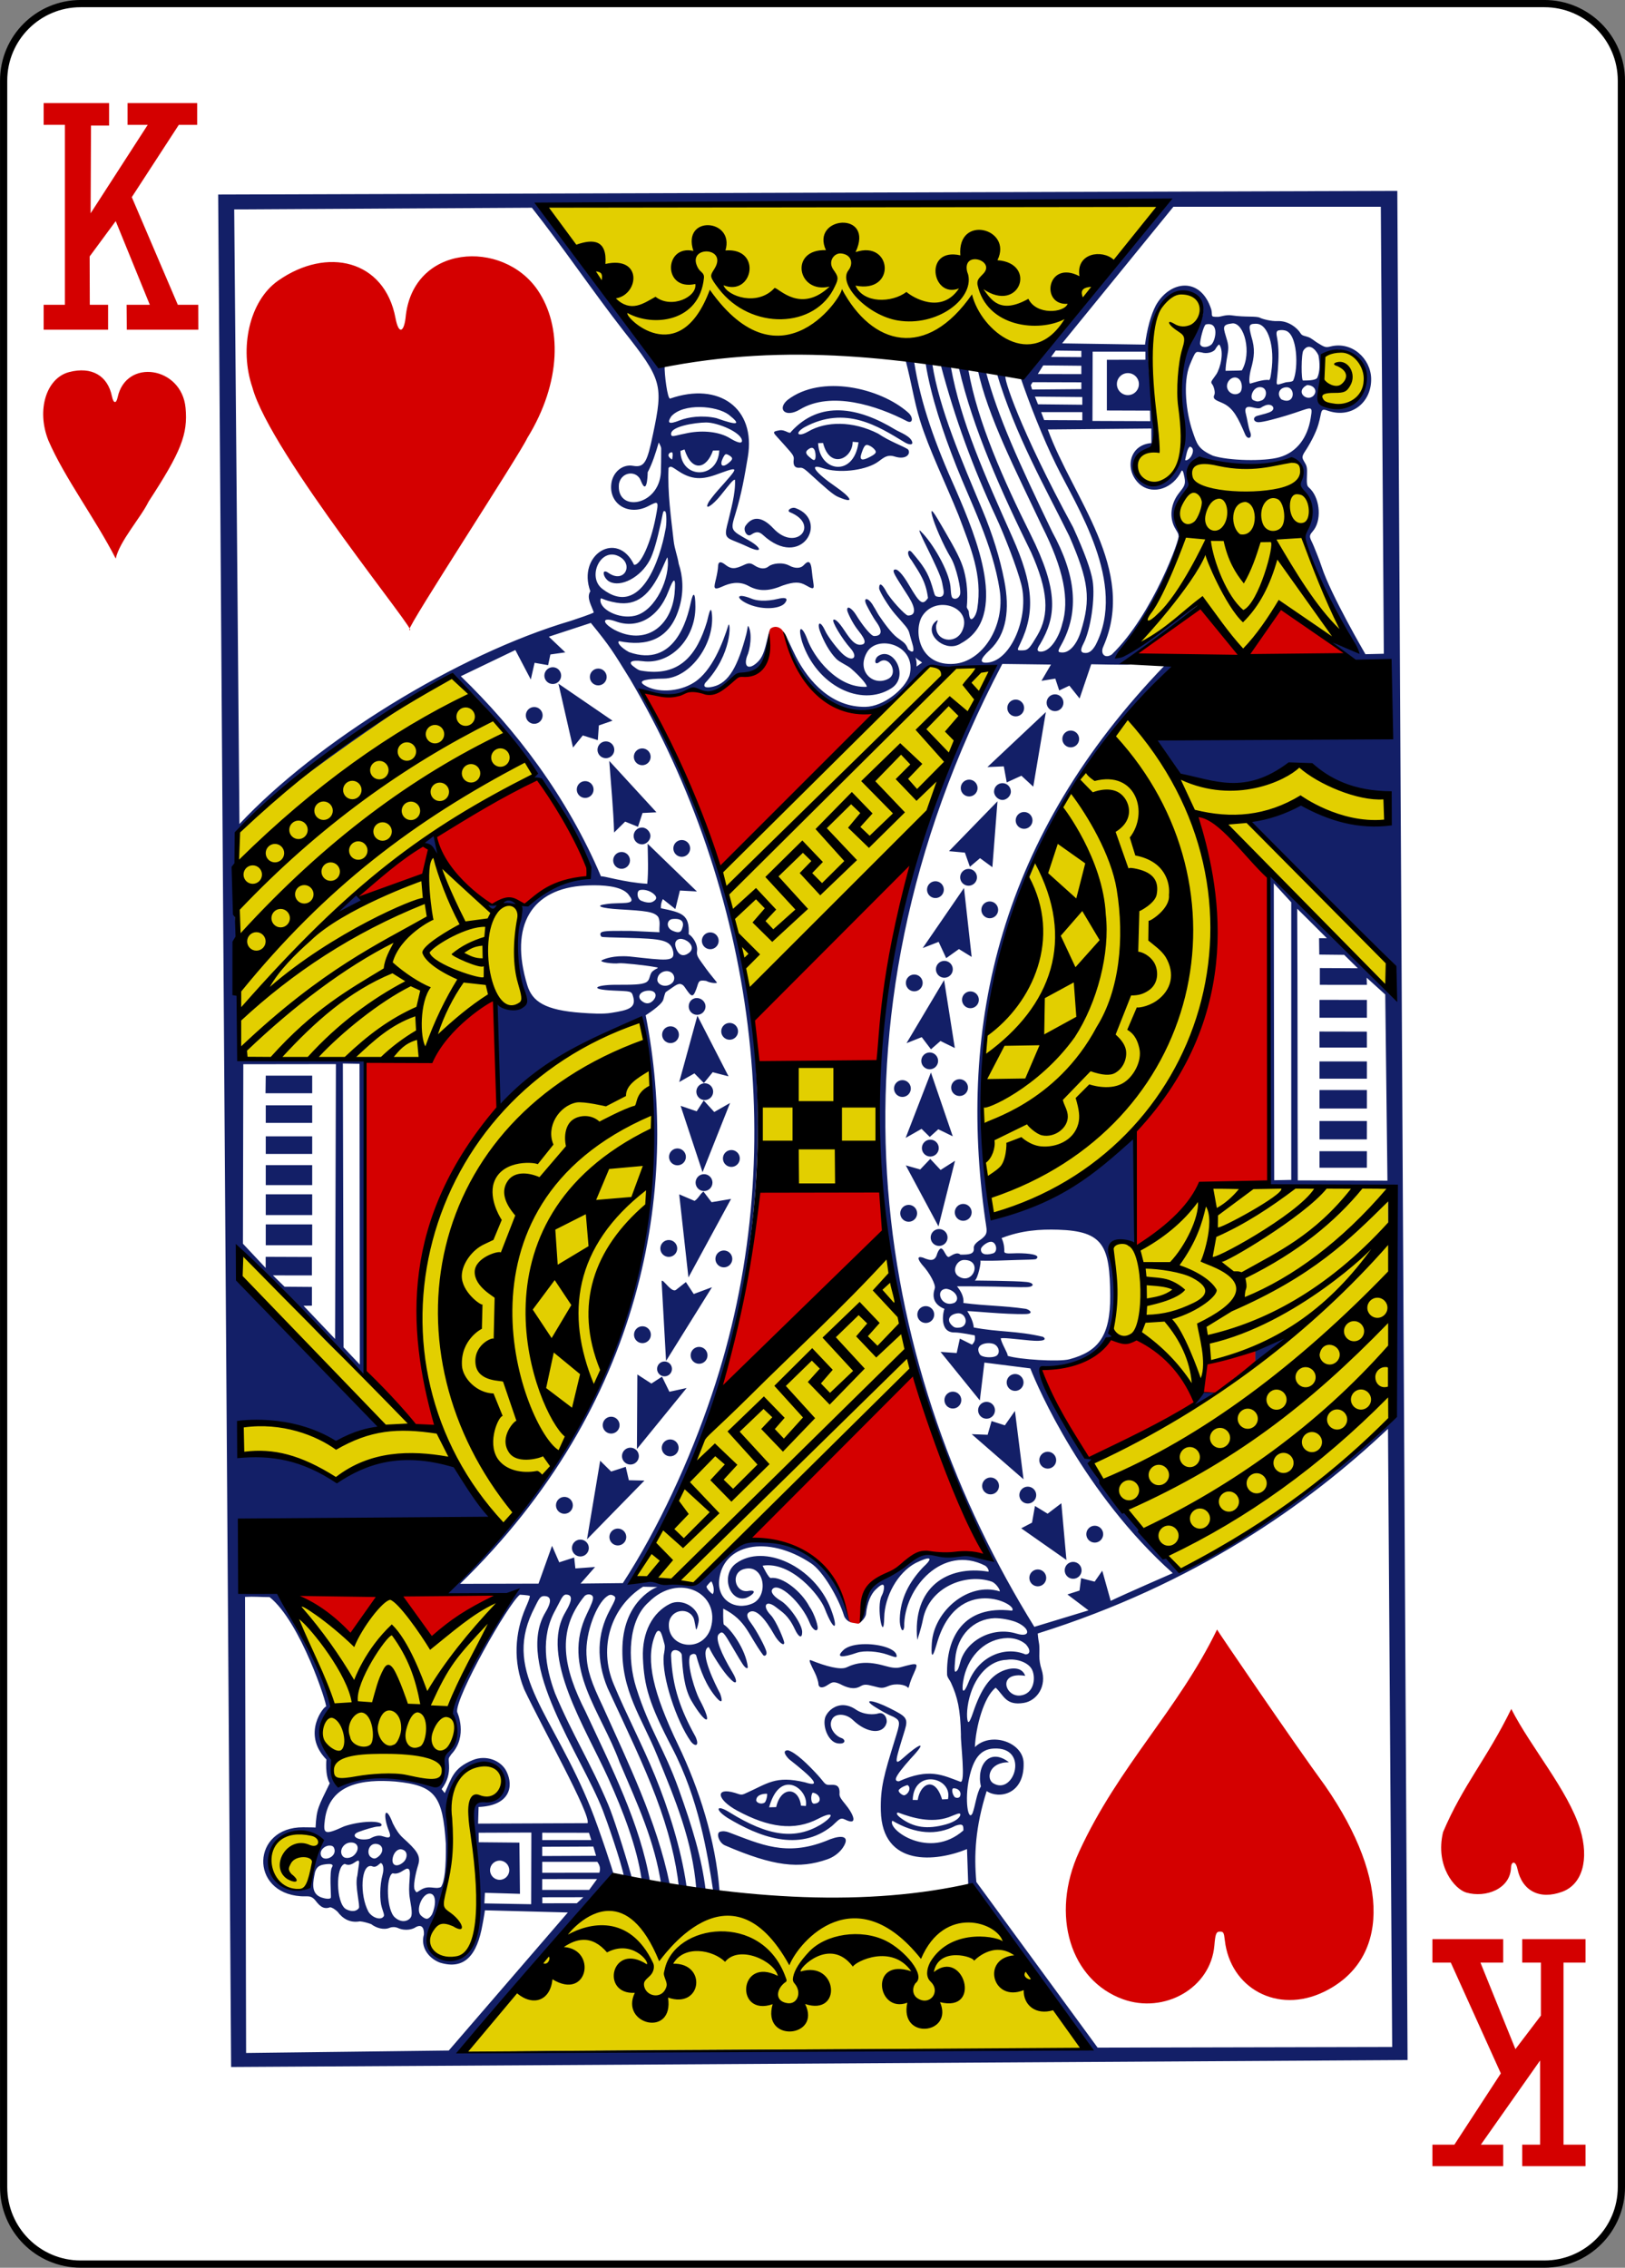 <?xml version="1.0" encoding="utf-8"?>
<!-- Generator: Adobe Illustrator 23.0.1, SVG Export Plug-In . SVG Version: 6.00 Build 0)  -->
<svg version="1.1"
	 id="svg4423" inkscape:version="0.91 r13725" sodipodi:docname="KH.svg" xmlns:cc="http://creativecommons.org/ns#" xmlns:dc="http://purl.org/dc/elements/1.1/" xmlns:inkscape="http://www.inkscape.org/namespaces/inkscape" xmlns:rdf="http://www.w3.org/1999/02/22-rdf-syntax-ns#" xmlns:sodipodi="http://sodipodi.sourceforge.net/DTD/sodipodi-0.dtd" xmlns:svg="http://www.w3.org/2000/svg"
	 xmlns="http://www.w3.org/2000/svg" xmlns:xlink="http://www.w3.org/1999/xlink" x="0px" y="0px" viewBox="0 0 224.23 312.81"
	 style="enable-background:new 0 0 224.23 312.81;" xml:space="preserve">
<rect x="0" y="0" width="224.23" height="312.81" fill="#808080" stroke="none"/>
<style type="text/css">
	.st0{fill:#FFFFFF;stroke:#000000;stroke-width:0.997;}
	.st1{fill:#E2CF00;}
	.st2{fill:#131F67;}
	.st3{fill:#D40000;}
</style>
<title  id="title3000">Vectorized Playing Cards 1.0</title>
<sodipodi:namedview  bordercolor="#666666" borderopacity="1.0" fit-margin-bottom="0" fit-margin-left="0" fit-margin-right="0" fit-margin-top="0" id="base" inkscape:current-layer="CropMarks" inkscape:cx="108.50988" inkscape:cy="223.22682" inkscape:document-units="px" inkscape:pageopacity="0.0" inkscape:pageshadow="2" inkscape:snap-bbox="true" inkscape:snap-global="true" inkscape:snap-page="true" inkscape:window-height="800" inkscape:window-maximized="0" inkscape:window-width="1108" inkscape:window-x="794" inkscape:window-y="0" inkscape:zoom="1" pagecolor="#ffffff" showgrid="false">
	</sodipodi:namedview>
<g id="layer1" transform="translate(-259.935,-369.777)" inkscape:groupmode="layer" inkscape:label="KD">
	<g id="g3889" transform="translate(-735.7,-136.724)">
		<g id="g13731" transform="translate(-1694.353,22.067)">
			<path id="rect6969" class="st0" d="M2701.12,484.93h201.97c5.87,0,10.63,4.76,10.63,10.63v290.55c0,5.87-4.76,10.63-10.63,10.63
				h-201.97c-5.87,0-10.63-4.76-10.63-10.63V495.56C2690.49,489.69,2695.24,484.93,2701.12,484.93z"/>
		</g>
		<g id="g3002" transform="matrix(0.152,0,0,0.152,863.034,565.959)">
			
				<path id="path3876" inkscape:connector-curvature="0" sodipodi:nodetypes="cccccccsscccccssccccccccscccccccccccccccccccccccccccccccscccccccccccccccscccsccscccsscccccccccssscccssccccccccssscccccccccccccccc" class="st1" d="
				M1411.57,1331.09l351.79,7.51c31.16,42.77,93.73,129.99,93.73,129.99l-568.37,7.48L1411.57,1331.09z M1264.36,1360.86
				c15.2-30.47,18.14-59.84,15.25-102.17c-2.28-32.48,18.16-57.78,39.26-48.08c16.31,7.5,8.78,38.23-8.08,31.72
				c-6.45-2.49-12.11-0.23-11.26,14.37c1.51,35.97,11.15,76.49,2.86,110.98C1296.6,1401.18,1250.24,1385.75,1264.36,1360.86
				L1264.36,1360.86z M1121.93,1313.87c-17.91-26.7,14.18-51.73,34.28-39.4c9.53,4.43,8.18,14.07-3.83,8.93
				c-16.76-7.17-34.8,18.2-20.22,28.4c6.72,4.7,9.27,4.06,4.17-1.81c-13.59-15.71,21.18-22.66,20.17-12.31
				c-2.38,12.6-2.67,17.91-3.83,20.39C1145.58,1329.08,1131.98,1323.46,1121.93,1313.87z M1171.88,1201.58
				c-19.34-24,2.84-42.87,2.54-42.19c5.74-6.18-46.09-102.21-39.54-102.84c65.46-6.93,131.62-1.7,197.21,0.33
				c0.02,0.01-34.98,62.52-48.92,93.46c-5.62,12.47,7.51,27.14,2.08,36.4c-16.89,18.35-6.39,38.66-16.92,39.58
				c-29.53-3.77-58.72-8.64-91.47-2.12C1174.45,1224.21,1174.2,1210.51,1171.88,1201.58z M1455.23,534.36
				c33.1,167.46-15.7,344.98-127.57,462.09c-15.79-15.08-27.9-43.71-43.65-62.38c-43.72-13.05-75.18,2.31-105.83,17.35
				c-27.24-15.6-57.92-24.78-87.82-24.39l-0.97-25.9c30.26-0.65,62.22,2.13,89.16,18.7l42.16-17.01l-131.46-135.56l1.79-23.17
				l159.52,159.99l20.54,0.73C1225.94,785.53,1265.44,596.04,1455.23,534.36z M1677.66,744.42l23.06,109.36
				c0,0-121.93,130.56-197.31,192.53l-56.8-5.14c0,0,77.59-137.19,63.36-126.7L1677.66,744.42z M2136.02,894.4
				c-54.15,60.27-118.84,98.6-190.7,140.82c-28.73-31.9-63.59-66.99-83.72-98.44c62.68-33.3,122.44-59.09,183.82-117.38
				c-3.36,3.76-78.3,29.05-78.05,26.13c-2.7,12.44-1.08,20.11-13.27,23.39c-14.43-20.04-28.39-36.31-51.15-45.27
				c-9.55,0.85-22.22-5.41-22.22-5.41c6.38-1.3,3.57-78.21,0.02-79.09c0,0,1.87-2.28,18.54-1.95c29.78-2.03,49.02-37.84,67.49-50.1
				c57.73-4.72,108.87,0.93,165.74-0.59C2132.07,754.97,2136.04,825.94,2136.02,894.4L2136.02,894.4z M1769.43,721.02
				c-1.45-2.9-16.02-116.33-2.18-187.47c2.55-16.68,28.99-22.35,34.06-34.77c8.41-27.02-4.23-60.38,2.44-90.66
				c6.79-30.82,21.43-48.16,34.25-71.07c13.88-24.82,33.76-55.78,55.79-74.29c6.47-6.29,29.05,13.98,45.93,49.02
				c49.02,30.71,111.88-8.92,111.88-8.92s24.4,19.8,79.57,30.63l-0.94,21.31c-0.27,6.2-62.05-6.6-75.35-18.96
				c0,0-46.09,15.34-46.08,18.14c0.01,11.94,121.67,124.09,121.67,124.09l0.69,27.65c-18.24-25.26-160.94-146.68-160.94-146.68
				C2001.84,543.76,1926.27,658.81,1769.43,721.02L1769.43,721.02z M1565.29,684.87l-2.74-108.79l103.97,1.23l4.28,109.92
				L1565.29,684.87z M1089.53,567.28c2.78-3.86-4.05-202.76-3.61-202.76c66.17-65.5,130.89-102.11,195.78-141.93
				c29.34,28.92,54.28,53.31,75.89,88.34l-89.52,54.86c3.4,13.37-5.43,18.19,52.28,70.25c0.97-3.56,19.98-14.16,23.3,1.69
				c-7.81,33.46,3.47,61.91,4.95,79.89c-7.88,10.54-25.5-0.78-25.5-0.78c-11.4-11.82-56.07,46.55-68.83,53.08
				C1198.63,567.86,1086.41,571.62,1089.53,567.28L1089.53,567.28z M1715.87,212.6c0.73-0.71,56.59,0.43,55.84,2.42
				c-10.18,27.15-35.44,75.35-58.56,130.97c-26.64,47.4-63.6,75.32-95.15,106.39c-25.23,24.83-47.71,63.97-64.94,53.81
				c-10.52-33.64-12.95-63.48-24.55-100.75C1523.2,383.36,1555.45,368.97,1715.87,212.6z M1960.33,26.11
				c20.46,8.69,77.95,4.14,87.08,0.23c11.69,7.9,4.39,18.43,2.92,24.27c12,15.12,18.58,20.49,4.94,44.87
				c-3.11,0,41.9,100.89,43.11,100.96c0,0-47.57-22.47-64.35-37.65l-32.81,43.43l-38.12-49.04c-0.14,4.43-73.45,52.85-74.34,50.51
				c-2.3-2.3,66.95-76.52,53.21-120.1c-3.31-10.5,4.27-21.17,9.45-30.42C1954.97,46.82,1950.19,34.55,1960.33,26.11z M1922.28,17.07
				c3.1-3.55-17.78-94.78,4.86-131.6c9.59-13.39,26.93-14.07,34.18-3.11c5.54,15.24-10.96,36.47-14.28,46.83
				c-10.74,28.88,5.21,66.97-2.58,94.26C1921.16,83.06,1879.89,17.58,1922.28,17.07z M2077.4-23.45
				c-12.28,0.53-3.71-36.01-1.68-46.47c-0.05-2.07,22.48-7.31,30.6,7.06C2119.43-41.38,2103.67-14.29,2077.4-23.45z M1930.92-207.67
				l-115.7,140.09c-116.99-13.41-234.39-21.92-354.01-3.7L1365-204.9L1930.92-207.67z"/>
			
				<path id="path3874" inkscape:connector-curvature="0" sodipodi:nodetypes="cccccccccccsccccccccsscccccccsccccscsccccsscsccssscscccccccccccccccccccccccccccccsccccccccsscccscccscccccccccccccccccscsccccccccccscccssccsccccsccssccccccccccccccscccccscccsccscscccsccccccccccsscscsccscccscccssccccccscsccsccccccccccccccccccccccccccccscscccccsccccscsccscssccccccccssscccsccscccscsccsssccccscccscccsccccccsccccccccccccccccccccccsscccssssccccccccsccscccccccscccccccccsccccccccsccsccccscscccccccccccccscscccsscscsccccccccccccccccccccccccssccscccccsssssccccccccccccccscccccccccccccccccccccsccsccscscccccccsccccccsccccsccsccccccccccccccccccsccccscccscsccsccscccccccscccsccsssccscccccccccccccccccccccccscccsccccccsccccccccccccccccccccccccccccccccccccscscccccssssssscscccsssccccccscscccscsccccsssscccccscccsccccccccccccccccccsscccccccccccccccccccccccccccssssssssssccccccccssccccccccccccccccccccccccccccsccccccccccccccccccccssssssssssssssscccccccssssssssssssssscccccccssssssssssssasscccccccssssssssascccsccssssssssssssssssssssccccccccccccccsccccccccsccccccccccccccccsccccccsssssccccccccccccccccccssssscccccsssssccccsssssccccccccsccssssssssssccccccccccccsssssssssscccccscssscsccccccccccccccccccccccccccccccccccscssssssssssssscsccccccccccccccccccccccccccscssssssssssssscsccccccccccccccccscssscsccccccccccscsssssssscscccscssscssssccscccccccsccccscscsssssssssssscscsccccsccccscssscssccscsscssccssccsscsscssscscscscscscscccscscscccsccscscscscccscscscscscccccscsccssscssscssscssscssscccssscssscssscssscssssccssssssssscsssccsscccsccccccccccccccsccccsccsccscccsccccccccccscccccccccccccccccccccscccccsccccssccccccscccccccsssccccccccsssscccccssccscscsscsccccccscsccccccccccccccccccccccccccccccccsccccccccccccccccccccccccccccccccccccccccsccscccccccccccccccccccccccccccccccccccccccccccccccccccccccccccccccccccccccccccccccccccccccc" class="st2" d="
				M2140.88-217.94l-1070.44,3.31l11.75,1699.25l1068-6.31L2140.88-217.94z M1894.6-207.53c11.74,0,23.48,0.03,35.22,0.06
				L1801.66-50.5l-3.15,1.05c8.54,24.91,20.73,55.96,32.37,79.54c18.54,38.11,65.13,108.16,36.06,164.19
				c-2.85,4.8-5.5,7.14-9.06,7.13c-4.94-0.02-4.85-2.91-1.91-8.53c6.48-12.38,10.87-41.72,8.28-57.25
				c-1.65-9.91-7.18-25.19-17.69-48.28c-48.7-89.55-63.92-137.28-61.16-137.28c-0.64-0.4-1.72-0.95-3.5-1.38l-4.78-1.58
				c16.88,56.61,44.3,104.2,66,148.27c17.8,40.95,19.71,56.85,10.41,86.66c-3.6,11.54-10.12,18.94-16.53,18.91
				c-4.8-0.02-4.53-0.99-1.25-6.84c17.06-30.5,13.11-63.78-8.09-102.5c-30.8-63.95-49.28-104.41-60.25-145.44
				c-0.27-0.02-5.62-1.8-7.54-2.26c9.14,42.7,34.66,91.96,58.42,142.35c19.64,38.81,25.3,67.1,18.22,89.44
				c-2.32,9.68-9.73,24.11-19.09,24.53c-3.66-0.02-4.24-1.92-0.78-6.91c14.56-24.86,17.14-47.78-8.91-99.97
				c-23.95-47.98-47.98-101.68-56.19-148.59c-0.52-3.85-10.93-8.41-8.69-2.03c12.85,55.41,38.46,112.15,65.66,167.47
				c15.31,34.34,16.89,56.32,5.41,75.53c-6.42,10.74-8.06,13.19-12.88,13.29c-5.69,0.12-5.59,0.33-2.45-6.2
				c13.89-28.88,11.61-54.32-6.96-96.06c-25.46-57.23-46.9-104.6-56.06-154.97c-1.64-0.47-10.26-3.8-9.03-1.28
				c12.73,47.99,29.03,92.52,50.03,137.56c7.31,15.63,19.17,46.02,23,61.25c7.26,28.99-9.11,68.8-30.53,70.81
				c-7.99,0.75-6.99-3.22,1.91-11.47c15.32-14.21,18.29-36.87,13.09-63.16c-3.91-20.24-10.63-41.96-19.88-64.03
				c-18.69-44.63-39.04-91.33-45.47-132.53c0.21-3.69-8.35-3.7-5.94,0.16c4.62,28.97,15.66,61.96,27.75,92.59
				c13.23,33.52,32.91,71.08,39.35,112.22c5.27,33.66-15.8,65.44-41.37,67.34c-30.8,2.29-36.86-28.1-29.45-42.34
				c12.08-21.26,47.18-9.12,36.75,12.63c-6.01,12.52-24.34,9.23-23.56-4.5c-0.21-1.25,1.76-5.01,1.41-5.22
				c-0.64-0.37-3.33,2.09-4.19,3.63c-6.23,11.11,12.49,26.03,25.5,17.09c43.6-23.55,14.16-95.35-4.84-139.22
				c-18.4-40.87-31.9-77.8-37.75-115.63c-1.59-1.1-8.79-2.92-7.78-1.63c5.28,20.19,7.72,37.22,12.97,54.19
				c8.24,26.61,23.01,56.39,35.06,86.22c10.95,29.36,21.94,54.3,16.94,84.91c-0.47,2.83-1.63,6.22-3.56,8.28
				c-1.96,2.05-3.58,1.73-4.16-6.06c-0.2-1.06-1.57-2.46-1.78-3.81c1.07-11.5,0.29-22.9-2.69-33.72
				c-2.55-9.06-7.41-18.31-17.66-35.91c-4.04-6.55-14.62-26.59-10.91-12.74c2.13,7.83,9.39,25.23,16.94,37.84
				c4.69,7.82,9.62,29.19,8.16,33.31c-1.54,4.04-5.12,4.26-6.78,2.88c-1.5-1.25-1.49-6.97-1.88-10.5
				c-1.58-14.51-16.48-39.84-26.81-49.78c-7.42-8.26,17.49,35.13,19.31,46.69c0.77,4.9,2.3,8.88,0.63,11.28
				c-1.1,1.58-3.34,1.59-5.53,1.03c-2.11-0.54-2.02-1.99-4.25-9.44c-3.82-12.75-8.54-19.17-18.34-30.66
				c-3.36-3.94-5.6,0.99-0.25,7.38c7.4,11.65,12.96,19.1,14.84,34.09c-4.79,6.79-7.15,5.47-17.19-11.72
				c-6.63-11.36-10.61-14.27-12.34-14.19c-4.4,0.21-0.25,5.64,12.09,25.03c6.39,10.35,6.55,16.78-0.72,16.75
				c-2.46-0.01-16.26-15.15-19.72-21.72c-2.87-5.45-6.43-9.62-6.44-2.97c0,2.64,8.55,16.58,14.41,23.34
				c9.24,10.67,11.89,12.81,13.06,17.53c0.56,2.25,1.68,6.19,2.47,8.75c2.37,7.68,1.17,9.87-3.63,5.81
				c-2.17-5.69-3.93-6.28-9.88-10.66c-5.01-3.69-11.97-13.25-16.53-20c-1.72-2.55-3.2-5.78-4.96-8.37
				c-4.48-8.34-10.42-9.06-6.12-0.65c2.04,3.9,5.34,10.31,8.8,15.05c5.81,8.24,4.6,12.53-2.28,12.5
				c-2.95-0.01-11.19-10.79-16.34-19.22c-3.36-5.5-8.61-9.38-7.97-3.94c0.16,1.35,4.22,11.01,10.31,18.56
				c6.62,8.2,7.49,12.56,1.06,12.53c-4.38-0.02-8.16-4.19-13.75-12.69c-5.31-8.07-8.62-10.92-10.13-10
				c-1.9,1.16,7.62,17.17,15.44,25.91c7.4,8.27,1.97,12.97-6.53,5.63c-4.61-3.99-13.85-15.88-16.44-21.53
				c-4.63-10.11-7.62-7.35-4.63,0.66c3.3,8.83,8.44,18.48,14.66,24.75c3.26,3.29,9.97,5.86,13.25,8.69
				c9.28,8.01,15.16,15.4,14.41,16.72c-26.47,1.49-48.21-26.67-54.16-43.72c-4.22-11.21-9.04-12.86-4.47,2.97
				c12.91,39.33,53.15,59.75,80.97,42.13c16.79-10.64,1.96-38.33-11.78-29.41c-3.73,2.43-3.9,9.3,0.84,5.63
				c8.92-6.91,17.9,10.14,8.16,15.19c-13.69,7.09-28.88-6.79-19.56-23.63c9.2-17.28,46.09-7.39,38.88,20.53
				c-4.37,12.53-23.52,28.19-39.94,28.5c-30.5,0.57-51.57-22.74-63.31-45.75c-1.5-2.96-4.2-8.78-6.43-13.53
				c-1.93-4.1-3.45-7.15-3.61-7.12c3.39,27.95,30.18,62.5,54.17,68.21c39.86,9.34,50.76-14.34,76.84-38.81
				c0,0,19.05,2.47,19.72,2.06c1.76-1.07,37.07-2.65,38.13-1.66c-142.69,257.84-131.83,563.94-9.13,796.28
				c8.11,17,9.53,13.78-3.91,10.31c-13.88-3.61-26.47,1.94-37.75-0.66c-23.33-4.75-28.3,11.12-46.22,19.59
				c-22.36,8.42-17.3,23.91-22.63,38.88c-1.68,2.32-2.9,4.22-1.98,3.91c1.48-0.49,6.25-4.89,6.6-8.75
				c0.92-9.91,4.46-17.74,8.5-21.69c3.85-3.76,6.54-5.66,7.47-4.03c0.73,1.27,0.18,5.7-1.72,9.28c-5.42,10.21,1.77,44.36,2.22,20.06
				c0.36-19.29,12.09-40.8,28.5-49.6c13.14-6.41,17.21-5.75,6.52,4.11c-12.15,12.91-20.42,27.95-20.9,46.68
				c-0.2,7.77,2.89,14.24,4,7.28c-0.47-35.65,35.28-75.36,73.6-55.63c1.91,1.37,3.52,3.96,2.96,5.42
				c-37.12-6.2-69.42,14.01-64.66,61.86c0,0,3.33-9.38,5.2-18.74c5.85-29.3,39.11-42.13,62.44-34.09c4.39,1.84,7.83,8.01,7.22,8.84
				c-28.53-8.92-59.84,17.95-61.66,47.06c-0.59,9.47-0.37,17.59,4.5,0.5c18.42-64.69,75.26-35.37,68.27-30.06
				c-43.99-5.23-59.91,24.27-58.9,58.38c0.63,3.12,2.24,4.16,3.56,7.06c5.86,12.85,8.53,23.87,9,47.19
				c-0.45,6.01,4.54,44.25-0.49,42.64c-15.98-5.89-28.12-12.84-55.8-0.43c-2.49,0.13-3.31-1.24-2.45-3.39
				c1.15-2.9,5.48-8.62,13.03-17.07c17.01-18.07,7.24-13.22-6.74-0.69c-9.03,8.09-7.07,2.56,1.44-25.07
				c3.45-11.2,1.3-12.56-13.54-20.07c-15.27-7.73-25.84-8.91-12.88-0.81c5.08,3.1,10.5,6.35,16.27,8.64c6.76,3.68,5.99,5.23,1,21.38
				c-9.69,31.37-13.06,42.83-12.55,63.92c1.23,51.31,50.3,46.22,78.23,34.68l1.16,33.78l105.2,147.66c0,0-367.73-0.38-564.47,2.84
				c11.24-26.89,130.17-140.76,137.25-161.13c0.68,0.1-13.18-41.63-20.47-59.78c-34.4-85.72-79.61-121.75-53.43-178.07
				c5.63-11.16,6.61-14.92,10.9-14.9c5.81,0.03,7.67,3.87,1.13,14.79c-28.11,46.98,31.87,128.04,52.13,179.75
				c3.25,8.28,16.82,47.08,19.21,60.15c0.23,3.99,9.75,5.35,7.08,0.69c-7.47-26.42-16.85-55.27-21.21-65.66
				c-16.02-38.17-32.87-64.22-48.48-101.53c-8.73-23.58-13.37-50.81,0.17-75.25c4.93-8.9,6.33-13.85,9.58-14.31
				c2.8,0.01,4.44,0.96,4.63,3.25c0.2,2.5-1.35,6.6-5.03,12.84c-23.63,40.09,18.37,104.87,39.19,151.06
				c13.57,30.11,25.64,61.78,29.91,90.34c0.06,1.97,2.68,7.2,7.88,3.63c-9-53.35-35.47-105.09-58.65-154.94
				c-19.8-38.94-27.23-72.89-0.77-104.95c2.3-2.21,7.24-1.85,7.59,1.44c0.19,2.23-1.52,6.45-5.66,15
				c-23.31,48.58,12.78,88.05,29.72,134.38c16.52,38.73,31.89,71.26,38.06,112.53c4.67,1.77,6.99,3.98,7.49-1.86
				c-12.08-58.32-38.14-110.73-60.74-161.23c-10.44-21.94-14.14-32.46-14.84-47.16c-0.97-20.21,9.23-45.78,18.38-52.52
				c2.37-1.75,3.85-2.06,6.02-0.89c2.97,1.61,2.37,2.68-3.5,13.75c-11.22,21.15-12.18,44.91-1.78,70.03
				c17.97,38.59,33.1,70.26,43.83,98.63c11.73,31.03,18.33,57.98,20.99,82.3c0,0,7.99,3.54,6.8-1.75
				c-4.99-34.03-16.26-69.34-28.44-99.22c-11.49-28.2-25.89-55.34-37.56-83.3c-14.15-33.53-2.43-70.18,26.59-88.49l13.35,0.29
				c-0.78-0.35-30.45,11.39-32.01,53.67c-1.48,40.28,17.66,65.04,31.5,99.16c16.87,41.15,31.97,77.24,35.56,121.22
				c1.32,1.53,8.63,1.86,8.51,1.21c-3.59-29.58-12.26-57.7-24.63-92.27c-13.15-36.73-26.23-53.02-38.44-91.59
				c-8.26-26.1-7.15-61.44,11.25-77.59c27.53-27.72,65.94-7.98,56.31,23.75c-7.43,22.34-38.11,17.89-37.95-3.03
				c-0.04-13.51,16.65-17.17,22.17-6.97c1.29,1.99,2.15,10.68,2.72,11c0.57,0.32,2.3-6.84,2.31-8.44
				c0.05-11.1-15.06-20.45-26.31-14.81c-15.41,7.72-25.42,25.46-24.41,49.22c1.08,25.27,5.67,41.61,26.41,81.24
				c24.17,46.16,32.19,96.16,37.34,129.84c2.23-0.93,4.91,0.26,5.77,0c-3.52-45.92-18.66-93.09-37.54-132.31
				c-22.87-47.49-29.28-76.56-21.65-97.83c1.12-3.13,2.18-5.48,3.56-5.69c2.56-0.38,3.35,3.7,5.72,12.22
				c0.73,2.62-0.19,6.73-0.72,9.91c-1.99,19.48,11.7,59.99,24.44,78c3.73,5.13,8.49,4.96,4.38-4.16
				c-13.12-23.54-21.11-44.88-22.16-73.5c-0.31-8.41,9.52-4.63,9.74-0.42c0.71,13.67,2.08,29.77,8.64,41.23
				c13.3,22.67,20.71,23.66,7.09-1.66c-3.02-5.88-11.67-30.71-8.19-39.25c1.94-1.74,4.3-2.05,5.47-0.31
				c3.85,14.04,9.18,27.94,18.59,38.75c4.94,5.63,5.75,3.09,3.16-3.94c-4.34-8.13-17.9-35.31-11.66-41.44
				c2.02-1.66,0.83-0.76,6.31,8.16c7.63,12.41,11.79,17.28,15.5,20.91c4.93,4.83,6.13,1.58,1.03-6.91
				c-10.18-16.95-15.98-31.03-12.4-34.57c3.53-3.5,4.39-1.88,12.43,11.76c3.58,6.07,8.76,15.01,10.53,17.13
				c1.76,2.1,3.37,2.64,3.41,0.91c-1.88-16.46-16.07-35.24-21.78-38.5c-0.82-1.53-0.53-14.53-0.53-14.53
				c21.32,10.94,22.19,23.28,36.31,42.28c1.45,1.41,3.53-0.31,2.91-2.94c-0.5-3.56-8.85-19.37-14.09-26.31
				c-4.12-5.45-4.31-8.58-0.81-10.16c5.65-2.54,13.54,5.82,21.94,20.75c3.9,6.93,9.11,10.95,9.13,7.31
				c0.01-2-7.24-19.87-12.25-25.03c-8.34-8.6-4.22-14.61,5.44-6.66c4.38,3.61,10.32,6.33,16.44,19.47c3.57,7.68,6.64,8.66,6.66,2.53
				c0.02-6.88-11.6-23.69-19.41-28.34c-6.05-3.61-9.48-7.63-7.78-10.31c5.3-7.76,26.74,12.03,34.06,30.44
				c2.16,5.43,5.94,8.2,6.88,5.81c1.64-1.22-2.7-14.48-7.16-20.63c-7.36-14.04-24.76-27.61-35.06-25.97
				c-1.99,0.32-7.47-11.19-7.47-11.19c26.29-4.23,51.83,27.12,56.38,38.84c8.62,22.26,13.01,19.64,5.47,0.13
				c-14.73-38.15-60.51-59.52-85.91-41.06c-14.47,10.51-5.81,35.65,9.06,31.38c5.92-2.21,11.65-8.21,1.24-6.23
				c-11.57,1.15-15.26-16.39-3.46-19.9c18.98-5.66,23.33,24.45,8,31.16c-15.91,6.79-31.74-3.34-30.25-20.72
				c2.82-32.86,43.37-42.36,83.41-15.78c11.26,7.47,25.11,31.85,29.88,47.28c1.57,5.1,6.88,6.89,7.53,6.24
				c1.52-1.51-11.12-28.63-15.28-35.53c-17.43-39.73-80.46-41.7-80.46-39.64c0,0-24.69,15.46-46.61,40.94l-56.33-5.16
				c143.52-229.41,154.8-566.7,7.59-805.48c1.88,1.21,28.3,8.01,37.41,0.88c6.72-3.2,8.65-4.31,16.06-1.66
				c8.35,2.99,17.15,0.34,26.25-7.94c6.85-6.24,6.99-8.16,11.41-7.59c13.07,1.69,21.75-5.93,24.44-24.69
				c1.06-7.37,1.78-15.03,0.72-13.91c-0.62,0.65-2.13,7.03-3.09,11.03c-2.64,11.02-5.09,15.06-9.41,18.66
				c-7.11,5.92-11.22,2.61-8.25-6.38c2.81-5.8,5.14-20.72,1.28-27.5c-0.67-1.22-0.84,3.4-1.81,7.09
				c-7.76,29.4-15.89,44.32-29.95,47.76c-6.6,1.62-9.65,0.62-7.52-3.17c24.81-26.31,23.15-55.46,21.28-52.97
				c-5.27,16.87-15.07,42.01-31.16,52.34c-13.89,8.92-34.24,9.78-45.56,2.28c-6.43-4.25,3.28-5.51,17.83-5.71
				c24.51-0.33,47.41-32.9,43.6-60.35c-0.9-5.07-2.29,0.37-4.28,8.72c-9.04,29.73-24.55,50.6-59.97,44.38
				c-2.77-0.49-4.62-2.3-6.13-3.34c-5.77-3.98-3.64-6.71,7.81-5.22c25.62,3.33,47.92-20.58,47.78-49.47
				c-0.07-13.86-2.06-13.7-4.28-3.38c-3.12,14.56-14.5,59.21-55.94,44.63c-7.46-4.03-11.53-9.18-8.88-9.94
				c24.17,4.85,46.31-0.44,54.92-32.03c3.72-13.64,2.82-26.96-0.95-38.12c-1.2-7.58-3.76-13.36-4.63-21.06
				c-2.31-20.63-5.62-43.42-4.63-66c1.98-1.96,2.33-1.54,9.28,3.06c13.66,9.03,23.99,6.95,37.88,1.59
				c17.87-6.42,16.25-5.26-2.44,15.75c-3.9,4.38-7.83,9.73-8.28,10.56c-4.76,8.87,4.16,2.36,10.84-6
				c9.29-11.61,11.23-14.29,13.06-14.28c0.62,12.55-3.93,27.81-6.28,38.09c-3.09,11.41-3.05,14.04,4.25,16.97
				c3.16,1.27,9.27,3.76,12.66,5.38c15.28,7.27,13.87,1.35,1.69-5.5c-16.45-9.25-16.59-8.79-11.88-24.16
				c5.52-18.02,8.23-33.63,11.22-51.47c7.39-44.11-26.04-68.37-70.44-52.97c-2.54,1.27-5.48-23.19-5.06-29.66
				c0.39-2.33-6.71-1.82-12.53-8.94c1.78-1.58-65.47-85.45-96.78-136.31C1542.12-204.62,1718.49-207.57,1894.6-207.53L1894.6-207.53
				z M1785.41-49.94c0.43,0.27,0.69,0.5,0.69,0.5C1785.81-49.78,1785.58-49.94,1785.41-49.94z M1937.6-203.53h188.31l2.72,405.63
				l-16.69,0.41c0,0-31.44-53.84-39.72-79.28c-2.07-6.35-5.69-15.1-7.09-18.53c-3.2-7.78-5.43-8.74-1.19-13.5
				c8.51-9.52,6.83-28.78-1.44-38.06c-2.56-3.01-3.88-1.99-3.75-9.31c0.11-6.29,0.7-10.32-0.97-13.56
				c-2.79-5.42-4.69-5.81-0.69-11.78c4.19-6.25,9.75-16.4,12.09-24.38c3.79-12.87,1.12-15.28,9.56-12.25
				c21.19,6.72,38.93-8.34,38.38-29.62c-0.46-17.91-17.29-33.87-36.85-28.98c-4.51,1.13-5.4,0.74-12.34-3.59
				c-1.99-1.24-5.02-3.87-7.59-4.84c-3.22-1.22-5.88-1.12-7.22-3.41c-2.63-4.5-10.81-11.65-20.78-11.19c-6.09,0.28-14-1.91-16.09-3
				c-3.47-1.81-13.23-0.34-25.63-2.19c-5.51-0.82-9.95,1.31-12.63,1.34c-7.63,0.09-4.52-0.85-5.97-6.63
				c-9.57-30.12-37.51-26.53-50.31-3.88c-4.7,8.89-8.1,22.07-9.88,35.69l-75.25-1.13L1937.6-203.53z M1355.22-202.66
				c28.11,35.61,55.01,75.52,83.34,111.88c34.87,44.03,36.02,49.09,26.66,93.41c-5.24,25.05-7.48,30.83-18.09,28.94
				c-9.96-1.78-18.39,6.03-19.75,15.91c-2.55,18.55,15.4,29.97,33.44,20.69c9.51-4.89,9.83-5.42,6.66,10.75
				c-4.54,23.17-13.64,43.12-19.5,42.47c-15.12-31.96-51.9-9.22-39.69,24.01c-3.82,5.8,1.2,13.15,3.12,19.23
				c0,0,0.08,0.72-20.93,7.64c-103.17,30.41-230.95,109.81-300.72,184.34L1085-201.13L1355.22-202.66z M1947.22-126.56
				c4.33-0.11,8.5,1.27,11.94,4.34c9,8.05,6.88,19.29-5.56,40.47c-13.06,29.5-9.49,52.74-6.5,83.72
				c-0.08,17.99-6.19,35.08-15.91,42.47c-15.75,11.97-35.17-4.06-27-20.31c4.18-8.07,13.07-3.37,15.16-11
				c0.75-4.57,0.66-11.75,1.16-15.16c-1.88-13.58-5.77-55-5.78-69.38c0.17-12.39,4.24-27.94,9.88-39.59
				C1930.1-120.72,1938.96-126.35,1947.22-126.56z M1972.03-78.43c-3.57,2.96-9.53,3.03-10.22-0.68c0.02-3.88,3.06-16.25,5.17-17.61
				C1979.87-99.72,1975.77-81.63,1972.03-78.43L1972.03-78.43z M1991.32-97.72c10.66-0.42,17.69,26.76,8.44,42.66
				c-1.76,0.33-14.69,0.25-14.75,0.5c-0.22-2.84,0.63-8.51,1.59-13.94c0.83-4.64,1.31-8.17-0.09-13.16
				C1983.01-94.1,1980.73-96.44,1991.32-97.72L1991.32-97.72z M2011.63-97.34c0.39-0.01,0.81,0,1.25,0
				c10.83,0.05,16.99,20.89,13.59,43.66c-0.49,3.27-0.77,6.7-1.97,7.47c-4.52-1.22-17.09,3.24-17.31,3.21
				c-1.19-1.2-0.7-7.68,0.9-13.52c2.97-10.8,3.8-17.99,0.31-29.16C2005.91-95.34,2005.82-97.18,2011.63-97.34L2011.63-97.34z
				 M2038.6-91.34c11.89,1.99,12.67,34.83,7.78,45.5c-1.17,1.57-5.65,1.19-7.25,1.78c-10.11,2.89-7.86,4.39-6.69-11.66
				c0.81-11.01,1-19.56-0.66-28.66c-0.8-3.99-1.13-6.77,1.78-7.03C2035.26-91.74,2037.05-91.69,2038.6-91.34z M1979.25-78.5
				c4.73,6.47,0.93,21.45-2.69,27.01c-4.13,6.14-5.78,6.64-3.53,9.33c0.95,1.14,2.94,6.94,1.72,9.38c-2.27,4.51,3.55,5.32,8.84,8.06
				c8.58,4.48,12.74,12.73,19.15,27.75c2.23,5.23,6.81,3.58,4.59-2.05c-1.9-4.82-2.64-11.93-3.96-16.67
				c-1.37-4.87,0.13-7.3,5.76-5.88c8.47,2.15,7.3,0.14,10.39-1c6.79-3.75,11.35,1.56,7.25,4.5c-2.36,1.69-7.38,2.71-12.94,4.24
				c-4.72,1.29-3.63,5.83,1.13,5.81c4.38-0.02,16.96-3.54,25.16-6.02c23.51-7.1,24.3-10.88,22.09,2.47
				c-2.9,17.65-12.55,30.9-28.5,35.38c-13.88,3.9-45.94,3.15-60.22-1.41c-13.56-6.13-14.46-10.42-18.56-22.34
				c-5.61-16.32-8.92-43.94-2.47-60c5.68-13.56,5.11-12.13,10.56-11.45c4.85,1.69,11.37-0.19,12.81-3.16
				C1976.58-75.96,1978.43-78.55,1979.25-78.5z M2069.29-68.72c1.34,7.26,1.46,14.72-1.06,20.34c-1.46,2.64-9.69,2.49-12.88,2.53
				c-1.88,0.44-1.74-24.53,0.28-27.25C2060.42-80.27,2066.6-74.5,2069.29-68.72z M1830.75-73.03l23.28,0.28v5.66l-27.47-0.19
				L1830.75-73.03z M1912.22-72.06l0.03,7.34l-35.06,0.06v46l39.22,0.13l0.22,9.56l-52.5-0.19l0.16-62.88L1912.22-72.06
				L1912.22-72.06z M2090.44-73.53c35.94,7.89,19.91,47.6,6.44,50c-16.79,3-31.03,1.11-26.38-13.66
				c4.67-10.01,1.43-22.47,2.75-31.56C2076.5-71.75,2084.96-74.74,2090.44-73.53z M1819.44-59.59l34.59,0.34v7.59l-39.53-0.09
				L1819.44-59.59z M1896.29-52.59c5.52,0,10,4.48,10,10s-4.48,10-10,10c-5.52,0-10-4.48-10-10S1890.76-52.59,1896.29-52.59z
				 M1993.88-48.63c6.44,0.7,6.99,10.54,4.37,13.42c-3.37,3.34-9.67,1.92-11.59-3.2C1984.93-43.03,1988.8-48.83,1993.88-48.63
				L1993.88-48.63z M1809.79-44.34l44.25,0.13v6.16l-44.69,0.38l-1.19-3.97L1809.79-44.34z M2058.88-41.69
				c6.14-0.15,9.9,5.01,6.06,9.41C2059.16-25.87,2047.38-35.68,2058.88-41.69z M1587.36-28.24c-9.9,8.36-1.97,16.57,11.19,8.66
				c28.3-17.02,70.03-3.53,97.24,10.65c5.33,2.73,6.06-3.63,0.81-8.03C1671.47-39.09,1617.9-51.77,1587.36-28.24z M2016.14-39.87
				c6.91,0.03,6.81,8.64,2.38,11.72c-4.44,1.92-5.21,1.39-8.16,0.24C2006.32-29.49,2009.34-39.84,2016.14-39.87z M2040.62-39.74
				c8.19,0.4,7.28,16.88-5.09,10.94C2031.04-33.62,2033.95-39.77,2040.62-39.74z M1811.91-31.25l43,0.38v7l-40.22-0.41
				L1811.91-31.25z M1534-14.78c11.75,9.32,8.11,9.89-11.38,3.03c-12.73-2.84-25.4-1.03-33.38,2.13c-9.43,3.73-11.61,2.65-7.53-3.66
				C1492.69-25.59,1522.92-23.1,1534-14.78z M1590.5,0.66c-1.18,2.91-5.21-2.33-10.66-1.31c-7.78,1.45-5.53,1.81,2.69,11.16
				c8.22,9.35,10.91,11.56,10.41,15.16c-0.74,5.3,0.75,8.21,6.03,7.63c2.54-0.28,5.55,2.66,9.44,6.19
				c13.45,12.23,20.25,18.3,24.63,20.19c17.82,7.69,9.79-0.99-1.59-8.84c-18.98-13.1-25.58-21.83-12.09-17.16
				c14.33,4.96,37.12,2.15,48.34-4.62c5.53-3.33,9.02-8.44,16.81-5.95c10.94,3.5,15.13-2.95,12.09-6.56
				c-4.96-3.18-16.3-6.98-27.06-14.22c-23.03-11.68-47.24-11.34-63.38-1.94c-9.51,5.54-12.82,1.65-3.5-3.84
				c37.39-20.15,66.97-0.85,90.91,13.63c4.15,2.52,7.05,2.31,7.06,0.53c-0.63-5.85-11.28-9.44-15.59-12.06
				C1651.69-21.67,1616.64-28.14,1590.5,0.66L1590.5,0.66z M1817.54-17.19l37.38,0.03v7.38l-34.63-0.16L1817.54-17.19z
				 M1513.44-7.78c10.35-0.05,32.87,9.24,32.5,16.94c-0.43,2.92-6.07,0.3-10.97-2.69c-9.47-5.78-24-7.33-37.69-4.78
				c-10.5,1.96-13.85,3.69-15.34,2.44C1478.31-4.03,1503.83-7.74,1513.44-7.78L1513.44-7.78z M1917.57-2.28l0.06,13.22
				c-20.29,1.48-24.46,24.02-11.45,36.57c10.67,10.29,28.31,6.23,37.17-8.35c1.55-2.6,1.73-4.16,2.68-2.88
				c0.6,0.81,1.11,3.26,1.59,5.66c1.41,6.94-0.59,8.71-5.19,14.66c-7.43,9.6-8.44,21.71-3.78,30.72c1.28,2.48,3.96,6.02,3.5,7.66
				c2.6-0.08-23.04,71.65-60.48,107.8c-6.27,4.17-10.81-0.73-7.58-7.46c30.5-69.71-27.86-134.46-50.5-196.75L1917.57-2.28
				L1917.57-2.28z M1646.41,9.75l5.34,0.47c-4.3,32.11-35.46,26.94-36.69,0.78l4.5-0.16C1625.64,35.18,1646.48,25.21,1646.41,9.75z
				 M1470.38,10.41c0,0,2.25,3.59,2.25,5.59c0,7.47-0.12,18.28-0.31,21.56c-1.8,30.9-41.01,36.63-38.03,10.19
				c2.33-11.23,16.51-12.47,20-2.31c5.09,12.77,6-3.08,6.06-8.03C1464.5,29.62,1467.54,20.17,1470.38,10.41L1470.38,10.41z
				 M1659.32,12.59c1.61,0.04,4.49,1.44,6.75,3.88c2.58,2.77,1.62,4.15-4.41,7.25c-6.52,3.35-9.47,3.06-7.13-3.72
				C1655.99,15.79,1657.25,12.54,1659.32,12.59z M1952.63,14.22c0.89,0.04,3.16,1.21,2.63,4.56c-0.89,5.61-5.73,8.79-7,7.47
				C1949.06,23.29,1950.04,15.39,1952.63,14.22z M1612.5,25.06c-0.77,2.27-2.11,1.28-5.53-1.63c-3.77-3.21-3.58-5.26,0.31-7.56
				C1612.87,12.51,1613.21,22.97,1612.5,25.06z M1493.78,16.69c6.54,20.68,19.88,18.05,25.84,1l5.72-0.09
				c-1.26,26.62-34.96,26.15-35.25,0.41L1493.78,16.69z M1481.97,19.25c1.99-0.31,0.56,6.59,0.56,6.59s-5.53-2.86-2.28-5.88
				C1480.66,19.59,1481.69,19.3,1481.97,19.25L1481.97,19.25z M1531.47,21c0.68-0.04,1.98,0.48,3.38,1.41
				c3.28,2.17,2.71,3.44-1.03,6.56c-5.76,4.8-8.36,2.13-5.25-4.31C1529.72,22.26,1530.59,21.05,1531.47,21z M1961.88,25.5
				c2.43-0.15,5.85,0.95,13.09,2.88c19.94,5.3,46.63,5.1,69.34-1.16c7.17-1.98,12.5,10.6,8.63,19.75c-1.71,4.04-1.41,4.54,3.81,9.97
				c7.41,7.7,8.59,20.1,2.97,31.41c-4.09,8.23-3.82,7.49,1.03,21.53c2.22,6.43,5.08,12.98,5.59,14.75
				c6.13,20.69,21.26,45.14,30.5,65.59c9.22,14.38-16.53,0.16-16.53,0.16s6.92,9.27,16.13,16.22c8.93,6.78,26.47,2.19,34.5,10.44
				c1.88,2.59-1.83,57.48-3.72,59c-79.28-3.69-211.53-0.78-211.53-0.78l24.78,38.63c38.98,15.57,76.26,11.68,111.91-10.75
				c-0.88,3.23,43.38,24.87,79.72,27.22l0.22,26c-26.96-3.02-54.29-3.65-79.34-19.41c0,0-23.03,9.63-46.09,16.84l129.19,133.63
				l0.06,22.34c0,0-55.15-51.47-111.91-109.5l1.22,285.34l111.78,2.19c-3.51,74.26-2.1,121.48-1.34,206.53
				c-52.82,54.19-125.5,108.41-192.66,140.97c-31.69-30.56-57.87-63.67-80.78-99.06c-0.48-0.75,2.31-2.18,1.83-2.93
				c-0.7-1.09-4.67-1.5-5.39-2.57c-13.97-20.8-46.42-78.46-41.28-79.81c9.93,0.69,55.96-5.01,65.13-32.59
				c0.07-1.75-1-6.67,0.25-12.44c3.23-14.96,4.89-37.66-0.59-52.09c-9.89-26.02,19.87-17.68,20.88-15.94l-0.03-98.28
				c-38.72,31.04-77.79,61.6-129.56,74.38c-32.2-162.3,18.86-364.15,164.44-501.03l-7.98-0.68
				c-149.57,154.75-188.79,324.93-163.27,504.15c0,0,0.95,5.6,1.09,7.5c0.35,4.46-0.72,6.16-4.69,9.38
				c-3.78,2.48-7.22,5.16-6.88,8.22c0.64,5.75-4.89,5.94-12.13,5.91c-3.33-2.92-7.82,0.76-10.5,2.09
				c-3.75,0.56-5.62-14.76-10.41-3.53c-1.83,7.09-5.29,7.62-13.28,4.09c-5.03-1.47-5.14,1.03-0.31,6.84
				c6.67,7.18,12.31,17.91,11.22,21.13c-2.45,7.22-1.39,14.49,8.81,18.63c-0.58,0.05-6.16,22.01,9.66,21.38
				c5.03,0.05,17.78,2.63,17.78,2.63c0.83,4.2-0.52,6.58-2.5,8.44l-11-5.5l-2.88,13.09l-14.66-1.03l35.66,44.03l4.16-34.34
				l41.69,5.28c6.69,17.36,48.81,113.95,129.31,185.81c0,0-44.01,19.15-56.34,25.16l-7.66-27.38l-6.91,9.94l-12.31-3.16l-1.44,11.25
				l-10.97,3.53l19.13,14.44l-49.16,14.95c-140.43-226.5-203.98-541.12-29.09-873.82l44.19,0.56l-8.63,14.75l12.56-2l3.55,10.75
				l9.22-4.35l9.28,11.62l10.55-31.05c0,0,31.31,0.71,35.21,0.31c3.06-0.35,66.17-53.29,64.81-55.31
				c-0.98-1.46-68.72,48.05-71,46.16c0,0-6.8,1.62-1.5-4.72c9.51-11.38,16.22-20.03,25.88-36.38
				c15.95-21.71,23.12-48.19,26.88-66.13c0.06-1.26,0.41-4.14-0.66-6.25c-6.08-12.07-4.74-19.95,6.19-34.19
				c3.83-4.98,4.06-6.22,2.97-9.28c-2.46-6.91-0.1-12.83,4.94-17.47C1958.69,26.5,1959.99,25.62,1961.88,25.5z M1589.54,73.69
				c27.73,11.39,5.46,36.61-15.13,14.62c-10.79-11.52-19.32-10.79-25.19-2.38c-2.65,3.79,1.2,10.46,4.63,8.34
				c3.17-1.96,6.44-4.29,11.06-0.03c35.07,32.29,60.26-12.91,30.03-24.16C1591.2,68.37,1585.89,72.19,1589.54,73.69z M1475.32,72.59
				c0.26-0.01,0.57,0.12,0.97,0.38c1.31,0.82,1.41,12.23,0.09,17.03c-4.38,24.31-21.72,80.81-57.28,53.16
				c-14.12-10.98-1.28-38.56,15.63-29.19c13.2,7.32,4.29,24.77-10,14.75c-6.94-4.86-4.74,5.17,1.13,8.03
				c9.93,5.2,27.91-3.7,36.34-19.56c3.36-6.32,6.52-17.5,10.06-33.59C1474.04,75.5,1474.18,72.65,1475.32,72.59L1475.32,72.59z
				 M1478.32,114.69c2.93,17.58-10.45,48.36-29.5,52.91c-14.58,3.48-32.61-6.02-31.31-14.81c0.38-2.55,1.42,0.82,14.63,3
				c18.45,3.05,30.19-6.91,40.81-29.84C1476.29,118.7,1477.73,114.85,1478.32,114.69z M1524.22,123.09
				c-0.01,1.98-0.95,7.22-1.78,10.69c-1.97,8.24-3.2,11.36,5.81,7.28c5.96-2.75,14.67-5.47,23.69-0.47
				c9.94,5.51,19.44,4.49,31.16-0.47c10.17-3.39,15.13-3.42,20.81-0.16c10.37,5.96,6.81,2.16,5.47-12.88
				c-0.93-10.58-3.81-9.19-7.53-5.19c-2.44,2.63-7.38,3.2-12.88,0.25c-6.55-3.52-15.67-1.85-18.75,0.66
				c-3.07,2.5-7.51,2.84-13.53-1.22c-3.99-2.69-6.21-1.28-11.09,0.91c-8.05,3.6-11.13,1.66-15.5-1.72
				C1526.13,117.89,1524.27,118.8,1524.22,123.09L1524.22,123.09z M1484.28,135.72c1.05-0.01,1.17,4.05,0.44,12.22
				c-3.35,30.14-26.96,46.93-54.75,32.34c-12.17-6.94-10.52-11.85,1.47-7.5c19.11,6.93,38.41-2.76,47.84-27.53
				C1481.7,138.9,1483.36,135.73,1484.28,135.72L1484.28,135.72z M1552.1,157.22c13.74,5.68,28.98,3.88,32.85-1.16
				c4.35-5.65-2.33-4.72-5.82-3.87c-12.03,2.88-20.29,1.83-25.16-0.34C1539.73,146.35,1540.63,152.31,1552.1,157.22z
				 M1408.75,174.13c17.81,21.8,20.16,26.06,35.5,50.84c112.17,190.39,148.09,431.02,74.34,649.47
				c-20.24,60.28-48.78,121.71-80.78,171.06l-38.41,0.41l13.19-15.03l-17.88,1.31l-1.09-9.94l-13.56,4.38l-6.53-15l-12.28,34.34
				l-71.19,0.19c166.73-162.02,199.57-358.37,168.47-516c0,0,13.94-8.71,15.88-13.81c0.47-1.24,1.51-6.5,2.47-7.28
				c6.2-4.05,10.32-7.99,13.38-7.22c1.76,0.45,2.66,1.26,3.94,3.13c5.87,8.61,7.14,9.95,10.34,1.28c2.3-6.22,1.31-8.47,8.88-7.28
				c4.43,2.35,10.32,2.28,9.78,1.41c-0.4-0.65-6.68-8.03-9.66-12.22c-7.04-9.9-9.05-11.69-8.41-16.03
				c0.99-6.61-4.28-13.74-7.56-15.53c0.95-17.8-5.89-19.58-25.25-23.56c-0.1-3.07,0.42-5.57,1.78-8.31l11.38,9.06l4.13-16.81
				l15.44,0.84l-44.75-43.31c0.22,12.22,0.8,24.57-0.31,36.34c-20.98-1.14-41.67-7.91-41.99-6.63
				c-30.8-72.53-77.74-133.86-127.29-181.72l49.5-23.78l14.03,26.75l3.44-15.16l12.28,2.16l2.06-9.72l13.56-1.91l-14.97-14.22
				L1408.75,174.13z M1703.54,205.41c1.89,2.38,3.41,2.55,5.94,4.72l-5.06,3.59C1704.65,210.32,1704.35,208.57,1703.54,205.41z
				 M1374.19,214.34c-4.2,0-7.63,3.43-7.63,7.63c0,4.2,3.43,7.59,7.63,7.59s7.59-3.4,7.59-7.59
				C1381.78,217.77,1378.39,214.34,1374.19,214.34z M1415.49,215.55c-4.21,0-7.63,3.41-7.63,7.63c0,4.21,3.41,7.63,7.63,7.63
				c4.21,0,7.63-3.41,7.63-7.63C1423.12,218.97,1419.7,215.55,1415.49,215.55z M1282.44,221.13c24.51,20.37,47.04,46.91,74.38,88.44
				l-0.56,5.59l8.34,3.09c0,0,45.46,59.84,43.06,86.44c-15.61,3.26-27.69-2.5-55.59,23.59l-17.94-3.91l-18.88,4.59
				c0,0,0.24,5.92,4.94,7.91c2.04,0.87,5.42-7.41,7.63-7.16c9.17,1.06,18.42,1.21,16.72,4.09c-1.92,0.82-6.85,60.28,2.72,72.94
				c5.34,12.89,1.51,12.78-3.28,15.16c-5.21,3.4-21.59-3.78-21.59-3.78l3.78,94.41c43.24-49.33,134.58-82.23,128.09-78.66
				c45.84,242.13-63.14,403.66-177.22,522.06l59.78,0.34c0,0-51.54,82.67-55.38,105.53c2.93,7.59,11.03,23.33-2.66,34.38
				c-4.63,5.08-5.13,28.13-5.13,28.13c-31.44,1.08-58.69-9.83-94.94,2.88c-3.75,1.26-4.57-19.74-4.75-23.53
				c-11.14-10.42-12.9-31.62-3.28-42.63c3.57-4.06,2.05-1.9-0.94-15.63c-4.77-21.89-20.67-51.92-32.78-71.19
				c-3.97-6.31-7.94-13.69-8.91-15.97c-8.65-10.26-31.39-5.52-34.16-8.22c-2.52-2.11-4.14-58.09-1.59-59.44
				c89.6,7.11,229.81-1.03,229.81-1.03L1284.5,937c-46.34-18.07-110.03,12.78-106.96,14.41c0.15,0.18-50.9-27.84-86.31-23.86
				l1.16-27.45c31.46-0.13,60.48,5.73,85.81,20.68l43.05-16.03l-131.94-138.41l1.53-22.81c0,0,33.7,36.08,70.34,74.63
				c31.43,33.06,43.19,38.63,43.19,38.63l0.09-287.06l-113.44-0.28l-3.03-58.66l-2.94-5.13l-1.34-42.09l3.16-4.28l-1.09-18
				l-1.06-2.56l-1.44-43l2.44-3.63l0.38-27.06C1140.91,311.38,1282.44,221.13,1282.44,221.13z M1379.35,229.28l13.22,57.94l8.88-11
				l13.63,4.28l0.94-13.34l12.41-4.31L1379.35,229.28z M1830.14,238.92c-4.21,0-7.63,3.41-7.63,7.63s3.41,7.63,7.63,7.63
				s7.63-3.41,7.63-7.63S1834.35,238.92,1830.14,238.92z M1794.45,243.69c-4.21,0-7.63,3.41-7.63,7.63c0,4.21,3.41,7.63,7.63,7.63
				s7.63-3.41,7.63-7.63C1802.08,247.1,1798.66,243.69,1794.45,243.69z M1357.35,250.44c-4.21,0-7.63,3.41-7.63,7.63
				c0,4.21,3.41,7.63,7.63,7.63c4.21,0,7.63-3.41,7.63-7.63C1364.97,253.85,1361.56,250.44,1357.35,250.44z M1821.82,255.03
				l-53.06,49.91l14.88-0.63l2.66,14.56l13.31-6.09l10.77,9.94L1821.82,255.03z M1844.4,271.8c-4.21,0-7.63,3.41-7.63,7.63
				s3.41,7.63,7.63,7.63c4.21,0,7.63-3.41,7.63-7.63S1848.61,271.8,1844.4,271.8z M1422.41,281.63c-4.21,0-7.63,3.41-7.63,7.63
				c0,4.21,3.41,7.63,7.63,7.63c4.21,0,7.63-3.41,7.63-7.63C1430.03,285.04,1426.62,281.63,1422.41,281.63z M1455.41,288
				c-4.21,0-7.63,3.41-7.63,7.63c0,4.21,3.41,7.63,7.63,7.63c4.21,0,7.63-3.41,7.63-7.63C1463.03,291.41,1459.62,288,1455.41,288z
				 M1425.47,299.34c1.46,20.39,3.84,44.57,4.38,65l10.06-9.91l11.63,4.72l4.13-12.53l12.66-0.63L1425.47,299.34z M1752.19,316.35
				c-4.21,0-7.63,3.41-7.63,7.63c0,4.21,3.41,7.63,7.63,7.63c4.21,0,7.63-3.41,7.63-7.63
				C1759.82,319.77,1756.4,316.35,1752.19,316.35z M1403.6,317.69c-4.21,0-7.63,3.41-7.63,7.63c0,4.21,3.41,7.63,7.63,7.63
				s7.63-3.41,7.63-7.63C1411.22,321.1,1407.81,317.69,1403.6,317.69z M1782.42,319.54c-4.21,0-7.63,3.41-7.63,7.63
				c0,4.21,4.03,7.63,7.63,7.63c3.59,0,7.63-3.41,7.63-7.63C1790.04,322.95,1786.63,319.54,1782.42,319.54z M1777.9,336.01
				l-43.99,45.24l14.41,1.34l4.53,12.84l9.22-7.81l11.19,8.19L1777.9,336.01z M1802.06,345.71c-4.21,0-7.63,3.41-7.63,7.63
				c0,4.21,3.41,7.63,7.63,7.63c4.21,0,7.63-3.41,7.63-7.63C1809.68,349.12,1806.27,345.71,1802.06,345.71z M1455.22,359.81
				c-4.21,0-7.63,3.41-7.63,7.63c0,4.21,3.41,7.63,7.63,7.63s7.63-4.03,7.63-7.63C1462.85,363.84,1459.43,359.81,1455.22,359.81z
				 M1268.38,364.47l-14.31,10.97l3.53-0.53c0,0,8.66,10.07,8.66,10.78c0,0.71,5.31-0.19,5.31-0.19L1268.38,364.47z M1491.28,371.13
				c-4.21,0-7.63,3.41-7.63,7.63c0,4.21,3.41,7.63,7.63,7.63c4.21,0,7.63-3.41,7.63-7.63
				C1498.91,374.54,1495.5,371.13,1491.28,371.13z M1436.66,382c-4.21,0-7.63,3.41-7.63,7.63c0,4.21,3.41,7.63,7.63,7.63
				c4.21,0,7.63-3.41,7.63-7.63C1444.28,385.41,1440.87,382,1436.66,382z M1751.66,397.36c-4.21,0-7.63,3.41-7.63,7.63
				c0,4.21,3.41,7.63,7.63,7.63c4.21,0,7.63-3.41,7.63-7.63C1759.28,400.78,1755.87,397.36,1751.66,397.36z M1721.57,408.55
				c-4.21,0-7.63,3.41-7.63,7.63c0,4.21,3.41,7.63,7.63,7.63c4.21,0,7.63-3.41,7.63-7.63
				C1729.19,411.97,1725.78,408.55,1721.57,408.55z M2028.75,410.44l15.84,17.22V679.6l-15.47,0.31L2028.75,410.44z M1411.97,412.22
				c12.91,0.02,27.3,1.88,31.88,9.72c7.13,8.8-8.03,5.39-20.78,7.31c-11.78,1.44-4.95,3.84,11.69,4.81
				c22.93,1.35,31.94,1.95,35.35,7.24c1.94,4.92,0.52,8.24,0.93,13.54l-26.03-1.22c-13.5,0.02-21.43-0.24-25.44,0.78
				c-3.19,0.81-2.27,3.37-1.19,4.47c0.57,0.57,10.93,0.71,23.03,1.03c32.58,0.86,39.78,1.96,42.09,12.44
				c1.75,9.61-6.09,8.15-39.56,4.5c-14.89-1.22-22.91,2.29-25.06,3.34c-3.67,1.8,10.64,3.57,15.31,2.81
				c2.92-0.46,24.41,1.86,32.31,3.34c6.65,1.01,0.8,0.82-2.56,4.88c-2.22,3.35-1.52,7.2-5,9.09c-4.27,2.26-12.73,2.22-27.91,2.22
				c-17.35,0-25.45,4.21-1.63,5.25c15.39,0.67,16.25,0.4,17.56,4.84c3.48,10.95-3.93,12.88-19.63,15.38
				c-7.5,1.29-18.63,0.57-27.03-0.03c-33.2-2.36-44.7-10.27-49.19-24.91c-16.74-54.58,3.92-87.91,52.28-90.59
				C1406.09,412.33,1408.99,412.22,1411.97,412.22z M1747.51,414.66l-37.49,54.53l14.45-5.62l6.88,14.78l11.56-8.25l11.55,7.12
				L1747.51,414.66z M1467.03,421.28c1.94,2.38,1.09,4.15-2.13,5.91c-2.71,1.48-7.35,0.38-10.41-0.94
				c-4.03-1.74-4.44-8.94-1.13-9.72C1458.14,415.58,1464.05,417.8,1467.03,421.28z M1195.5,418.5l-20.5,19.63l0.63,0.75l27-10.63
				L1195.5,418.5z M1770.89,426.88c-4.21,0-7.63,3.41-7.63,7.63c0,4.21,3.41,7.63,7.63,7.63c4.21,0,7.63-3.41,7.63-7.63
				C1778.51,430.29,1775.1,426.88,1770.89,426.88z M2050,433.47c0,0,19.1,18.86,26.94,26.78l-7.09-0.03l0.19,14.88l22.59,0.25
				l12.41,12.16l-34.5-0.16v15.19l42.72,0.03l-0.22-6.5l16.88,15.28l2,168.94l-81.41-0.25C2050.2,596.85,2050.43,516.65,2050,433.47
				z M1491.53,451.78c-1.17,3.65-3.79,3.66-8.25,1.84c-6.61-2.69-5.67-9.98-0.66-10.75C1492.08,441.8,1493.82,446.15,1491.53,451.78
				z M1517.16,454.97c-4.21,0-7.63,3.41-7.63,7.63c0,4.21,3.41,7.63,7.63,7.63c4.21,0,7.63-3.41,7.63-7.63
				C1524.78,458.38,1521.37,454.97,1517.16,454.97z M1490.32,460.81c2.98,0.18,5.94,1.71,7.63,3.38c4.17,4.21,2.69,8.14-1.97,10.56
				c-5.23,2.72-8.91-0.99-10.44-7.19C1484.51,463.38,1486.95,460.95,1490.32,460.81L1490.32,460.81z M1729.68,480.81
				c-4.23,0-7.66,3.43-7.66,7.66c0,4.23,3.43,7.66,7.66,7.66c4.23,0,7.66-3.43,7.66-7.66
				C1737.34,484.24,1733.91,480.81,1729.68,480.81z M1477.69,490.09c6.57,0.22,8.55,6.93,5.13,10.53
				c-4.92,4.88-12.57,2.79-13.66-1.88C1468.81,493.51,1473.09,490.09,1477.69,490.09z M1702.36,493.19c-4.21,0-7.63,3.41-7.63,7.63
				c0,4.21,3.41,7.63,7.63,7.63c4.21,0,7.63-3.41,7.63-7.63C1709.98,496.6,1706.57,493.19,1702.36,493.19z M1729.44,498.25
				l-34.12,57.25l13.81-5.47l8.38,11.03l8.63-7.53l13.03,6.38L1729.44,498.25z M1461.66,507.81c6.1,0.03,7.81,4.82,3.38,9.22
				c-3.01,2.99-6.42,3.08-9.91,0.31C1449.85,513.15,1453.9,507.78,1461.66,507.81z M1753.35,508.52c-4.21,0-7.63,3.41-7.63,7.63
				c0,4.21,3.41,7.63,7.63,7.63c4.21,0,7.63-3.41,7.63-7.63C1760.97,511.93,1757.56,508.52,1753.35,508.52z M1504.91,514.53
				c-4.21,0-7.31,3.41-7.31,7.63c0,4.21,3.41,7.63,7.63,7.63c4.21,0,7.63-3.41,7.63-7.63
				C1512.85,517.95,1509.12,514.53,1504.91,514.53z M2070.25,516.22v16.19l43,0.03v-16.19L2070.25,516.22z M1505.47,530.59
				L1489,590.75l13.78-7.84l8.59,8.78l8-9.84l14.38,3.75L1505.47,530.59z M1534.75,537.13c-4.21,0-7.63,3.41-7.63,7.63
				c0,4.21,3.41,7.63,7.63,7.63c4.21,0,7.63-3.41,7.63-7.63C1542.38,540.54,1538.96,537.13,1534.75,537.13z M1481.07,540.19
				c-4.21,0-7.63,3.41-7.63,7.63c0,4.21,3.41,7.63,7.63,7.63c4.21,0,7.63-3.41,7.63-7.63
				C1488.69,543.6,1485.28,540.19,1481.07,540.19z M2070.22,544.94l0.03,14.53h43l-0.03-14.44L2070.22,544.94z M1716.37,563.94
				c-4.21,0-7.63,3.41-7.63,7.63c0,4.21,3.41,7.63,7.63,7.63c4.21,0,7.63-3.41,7.63-7.63
				C1723.99,567.35,1720.58,563.94,1716.37,563.94z M2070.25,572.06v15.66h43v-15.66H2070.25z M1183.63,573.97l15.13,0.28
				l0.25,272.91l-14.75-15.59L1183.63,573.97z M1177.32,574.5l-0.75,249.44l-28.66-30.13l7.63-0.09v-17l-24.81-0.19l-10.59-10.31
				l35.38,0.03v-16.69l-41.97-0.16v10.09l-20.63-22l0.34-162.88L1177.32,574.5z M1717.49,582.12l-22.96,59.35l14.44-8.22l7.47,7.34
				l7.72-6.97l13.13,6.41L1717.49,582.12z M1113.63,584.97l-0.22,15.97h42.38v-15.97H1113.63z M1743.49,588.19
				c-4.21,0-7.63,3.41-7.63,7.63c0,4.21,3.41,7.63,7.63,7.63c4.21,0,7.63-3.41,7.63-7.63
				C1751.12,591.6,1747.7,588.19,1743.49,588.19z M1691.6,589.04c-4.21,0-7.63,3.41-7.63,7.63c0,4.21,3.41,7.63,7.63,7.63
				c4.21,0,7.63-3.41,7.63-7.63C1699.22,592.45,1695.81,589.04,1691.6,589.04z M1512.16,591.88c-4.21,0-7.63,3.41-7.63,7.63
				c0,4.21,3.41,7.63,7.63,7.63c4.21,0,7.63-3.41,7.63-7.63C1519.78,595.29,1516.37,591.88,1512.16,591.88z M2070.25,598.03v16.78
				h43v-16.78H2070.25z M1511.22,607.5l-6.38,9.84l-14.59-4.97l19.91,60.22l24.97-62.81l-14.34,8.19L1511.22,607.5z M1113.63,611.88
				v15.94h42.16v-15.94H1113.63z M2070.25,626.16v16.63h42.97l0.03-16.63H2070.25L2070.25,626.16z M1113.63,640.06v15.97h42.16
				v-15.97H1113.63z M1716.94,643.06c-4.23,0-7.66,3.43-7.66,7.66c0,4.23,3.43,7.66,7.66,7.66c4.23,0,7.66-3.43,7.66-7.66
				C1724.6,646.49,1721.17,643.06,1716.94,643.06z M1487.38,651.03c-4.23,0-7.66,3.43-7.66,7.66s3.43,7.66,7.66,7.66
				c4.23,0,7.66-3.43,7.66-7.66S1491.61,651.03,1487.38,651.03z M1536.32,652.47c-4.23,0-7.66,3.43-7.66,7.66s3.43,7.66,7.66,7.66
				c4.23,0,7.66-3.43,7.66-7.66S1540.54,652.47,1536.32,652.47z M2070.25,653.53v15h42.97l0.03-15H2070.25L2070.25,653.53z
				 M1716.88,660.53l-9.13,9.59l-13.09-3.72l29.69,55.38l15-59.56l-13.09,8.34L1716.88,660.53z M1113.63,666.16v18.13h42.16v-18.13
				H1113.63z M1511.5,674.38c-4.23,0-7.66,3.43-7.66,7.66c0,4.23,3.43,7.66,7.66,7.66c4.23,0,7.66-3.43,7.66-7.66
				C1519.16,677.8,1515.73,674.38,1511.5,674.38z M1511,690.16c-3.26,2.31-4.69,6.38-8.09,8.47l-13.94-5.94l8.38,75.41l38.69-71.25
				l-17.69,2.97L1511,690.16z M1113.63,692.63v18.84h42.16v-18.84H1113.63z M1746.8,701.37c-4.23,0-7.66,3.43-7.66,7.66
				c0,4.23,3.43,7.66,7.66,7.66c4.23,0,7.66-3.43,7.66-7.66C1754.45,704.79,1751.02,701.37,1746.8,701.37z M1697.29,702.24
				c-4.23,0-7.66,3.43-7.66,7.66c0,4.23,3.43,7.66,7.66,7.66c4.23,0,7.66-3.43,7.66-7.66
				C1704.95,705.67,1701.52,702.24,1697.29,702.24z M1113.63,719.97v18.88h42.16v-18.88H1113.63z M1724.91,724.18
				c-4.23,0-7.66,3.43-7.66,7.66c0,4.23,3.43,7.66,7.66,7.66c4.23,0,7.66-3.43,7.66-7.66
				C1732.57,727.61,1729.14,724.18,1724.91,724.18z M1832.99,724.78c41,1.31,47,14.5,47.24,60.03
				c0.19,36.34-10.63,50.54-37.09,57.55c-9.64,2.55-45.69,0.19-55.9-3.08c-0.17-3.12-5.27-10.34-6.42-15.89
				c2.6-0.74,10.83,0.41,26.43,1.89c12.65,1.2,15.9-0.83,11.91-3.31c-23.79-5.61-39.99-4.08-62.84-8.47
				c-0.32-6.83-5.84-14.79-5.84-14.79c1.24-0.5,35.23,3.16,53.17,2.6c7.9-0.33,3.14-4.04-0.05-4.72c-20.92-2.99-34.5-2.51-56.62-5.3
				c0.61-5.66-2.28-10.8-5.84-15.13c0,0,11.19-0.1,34.25,0.25c12.14,0.19,22.7,0.69,28.01,0.51c8.91-0.01,8.1-4.17,0.37-4.74
				c-9.42-1.05-46.51-1.27-46.51-1.27c2.76-1.28,6.36-17.88,4.94-18.06c0,0,9.61,0.2,15.72-0.03c29.72-1.11,34.85-0.64,35.41-1.75
				c3.91-3.57-6.64-4.97-17.63-4.94c-4.74,0.01-11.64,1.05-11.59-1.53c0.05-2.37-0.07-7.23-2.48-12.23
				C1799.85,725.34,1816.62,724.26,1832.99,724.78L1832.99,724.78z M1479.5,734.13c-4.23,0-7.66,3.43-7.66,7.66s3.43,7.66,7.66,7.66
				c4.23,0,7.66-3.43,7.66-7.66S1483.73,734.13,1479.5,734.13z M1771.97,735.72c5.05,0.02,6.65,9.12,1.91,10.53
				c-7.28,2.17-11.26,0.46-11-3.84C1763.02,739.97,1768.7,735.7,1771.97,735.72z M1529.5,743.63c-4.23,0-7.66,3.43-7.66,7.66
				s3.43,7.66,7.66,7.66c4.23,0,7.66-3.43,7.66-7.66S1533.73,743.63,1529.5,743.63z M1747.54,752.22
				c17.33-0.15,8.36,23.41-4.97,14.91C1735.96,762.91,1740.61,752.27,1747.54,752.22z M1473.53,771.06
				c-0.35-0.03-0.54,0.32-0.5,1.19l4,71.63l41.69-66.91l-16.56,6.16l-7.13-10.81l-8.94,7.03
				C1482.42,782.24,1475.45,771.24,1473.53,771.06z M1731.47,778.4c7.77,1.08,12.96,8.86,7.56,12.61
				C1726.88,796.33,1720.38,778.92,1731.47,778.4z M1712.8,794.12c-4.23,0-7.66,3.43-7.66,7.66s3.43,7.66,7.66,7.66
				c4.23,0,7.66-3.43,7.66-7.66S1717.03,794.12,1712.8,794.12z M1742.25,800.6c6.62-0.1,9.73,9.51,3.19,12.53
				c-1.4,0.64-5.54,1.1-7.38-0.25C1730.34,807.17,1734.34,801.2,1742.25,800.6z M1455.59,812.41c-4.23,0-7.66,3.43-7.66,7.66
				s3.43,7.66,7.66,7.66c4.23,0,7.66-3.43,7.66-7.66S1459.81,812.41,1455.59,812.41z M2040.41,822l-28.38,9.53v13.42
				C2024.42,841.01,2031.5,830.95,2040.41,822L2040.41,822z M1774.5,828.48c4.92,2.07,6.26,8.73,2.03,10.97
				c-3.33,1.76-12.37,1.48-14.58-1.42C1756.22,828.84,1768.54,826.23,1774.5,828.48L1774.5,828.48z M1507,831.13
				c-4.23,0-7.66,3.43-7.66,7.66c0,4.23,3.43,7.66,7.66,7.66c4.23,0,7.66-3.43,7.66-7.66C1514.66,834.55,1511.23,831.13,1507,831.13
				z M1475.64,844.36c-3.73,0-6.75,3.02-6.75,6.75s3.02,6.75,6.75,6.75c3.73,0,6.75-3.02,6.75-6.75S1479.37,844.36,1475.64,844.36z
				 M1793.9,855.74c-4.23,0-7.66,3.43-7.66,7.66c0,4.23,3.43,7.66,7.66,7.66c4.23,0,7.66-3.43,7.66-7.66
				C1801.55,859.17,1798.13,855.74,1793.9,855.74z M1450.97,856.16l-0.38,67.66l45.13-55.38l-15.66,3.41l-6.69-13.72l-9.66,6.28
				L1450.97,856.16z M1737.4,871.74c-4.23,0-7.66,3.43-7.66,7.66s3.43,7.66,7.66,7.66c4.23,0,7.66-3.43,7.66-7.66
				S1741.63,871.74,1737.4,871.74z M1963.22,872l-7.41,12.63l21-11.66L1963.22,872z M1767.96,880.99c-4.23,0-7.66,3.43-7.66,7.66
				s3.43,7.66,7.66,7.66c4.23,0,7.66-3.43,7.66-7.66S1772.19,880.99,1767.96,880.99z M1793.75,889.25l-9.16,13.06l-12.06-3.88
				l-3.56,12.44l-14.47-0.53l47.03,40.94L1793.75,889.25z M1427.18,894.48c-4.23,0-7.66,3.43-7.66,7.66s3.43,7.66,7.66,7.66
				c4.23,0,7.66-3.43,7.66-7.66S1431.41,894.48,1427.18,894.48z M2132.41,905.47l3.81,561l-267.41,0.56l-110.09-150.33
				c-2.27-24.49-0.95-49.63,9.36-82.5c10.77,7.46,34.35,3.39,33.55-25.52c-0.52-18.93-29.7-28.61-44.24-14.37
				c0.75-18.29,8.18-45.79,18.88-53.9c7.35,6.67,8.97,16.55,25.58,13.79c11.8-1.96,21.14-15.15,16.03-30.52
				c-1.31-3.9-2.01-8.64-2-11.81c0.02-3.17,0.31-8.81-0.31-11.97c-0.82-4.17-1.13-8.69-1.13-8.69
				C1956.9,1046.51,2058.77,974.98,2132.41,905.47z M1480.78,915.11c-4.23,0-7.66,3.43-7.66,7.66c0,4.23,3.43,7.66,7.66,7.66
				c4.23,0,7.66-3.43,7.66-7.66C1488.44,918.53,1485.01,915.11,1480.78,915.11z M1444.68,922.58c-4.23,0-7.66,3.43-7.66,7.66
				s3.43,7.66,7.66,7.66c4.23,0,7.66-3.43,7.66-7.66S1448.91,922.58,1444.68,922.58z M1823.53,926.27c-4.23,0-7.66,3.43-7.66,7.66
				s3.43,7.66,7.66,7.66c4.23,0,7.66-3.43,7.66-7.66S1827.76,926.27,1823.53,926.27z M1417.22,934.44l-11.94,71.28l52.13-53.28
				l-14.16-0.31l-2.81-12.16l-13.25,4.28L1417.22,934.44z M1771.63,949.65c-4.23,0-7.66,3.43-7.66,7.66s3.43,7.66,7.66,7.66
				c4.23,0,7.66-3.43,7.66-7.66S1775.86,949.65,1771.63,949.65z M1805.41,957.96c-4.23,0-7.66,3.43-7.66,7.66s3.43,7.66,7.66,7.66
				c4.23,0,7.66-3.43,7.66-7.66S1809.64,957.96,1805.41,957.96z M1384.75,967.25c-4.23,0-7.66,3.43-7.66,7.66
				c0,4.23,3.43,7.66,7.66,7.66c4.23,0,7.66-3.43,7.66-7.66C1392.41,970.68,1388.98,967.25,1384.75,967.25z M1835.88,973.03
				l-12.47,9.47l-11.47-7.01l-2.69,15.14l-9.78,5.13l41.03,28.75L1835.88,973.03z M1866.2,993.42c-4.23,0-7.66,3.43-7.66,7.66
				c0,4.23,3.43,7.66,7.66,7.66c4.23,0,7.66-3.43,7.66-7.66C1873.86,996.85,1870.43,993.42,1866.2,993.42z M1433.25,996
				c-4.23,0-7.66,3.43-7.66,7.66c0,4.23,3.43,7.66,7.66,7.66c4.23,0,7.66-3.43,7.66-7.66C1440.91,999.43,1437.48,996,1433.25,996z
				 M1399.25,1006c-4.23,0-7.66,3.43-7.66,7.66c0,4.23,3.43,7.66,7.66,7.66c4.23,0,7.66-3.43,7.66-7.66
				C1406.91,1009.43,1403.48,1006,1399.25,1006z M1846.59,1026.24c-4.23,0-7.66,3.43-7.66,7.66c0,4.23,3.43,7.66,7.66,7.66
				c4.23,0,7.66-3.43,7.66-7.66C1854.24,1029.67,1850.81,1026.24,1846.59,1026.24z M1814.49,1033.1c-4.23,0-7.66,3.43-7.66,7.66
				c0,4.23,3.43,7.66,7.66,7.66c4.23,0,7.66-3.43,7.66-7.66C1822.15,1036.52,1818.72,1033.1,1814.49,1033.1z M1518.09,1043.99
				c0.05,0,0.1,0.03,0.13,0.06c0.86,0.92,3.52,7.89,1.16,11.44c-1.22-0.58-6.72-5.7-5.31-7.44
				C1514.7,1047.25,1517.37,1043.99,1518.09,1043.99L1518.09,1043.99z M1344.35,1056c0,0,7.41,0.38,9.03,1.09
				c0,1.89-1.78,6.02-3.78,10.66c-10,23.13-11.53,49.07-1.38,74.06c15.93,33.93,60.9,114.19,57.56,121.53l-99.38,0.41l0.43-15.11
				c27.92-1.1,32.31-18.17,25.35-32.28c-4.83-9.78-18.35-15.37-30.72-10.24c-17.86,7.41-18.96,16.23-25.34,29.92l-2.84-3.61
				c5.37-7.13,7.16-13.97,6.72-21.78c-0.43-7.66-0.66-5.54,2.02-9.75c15.55-16.71,5.37-38.46,5.37-38.46
				C1285.53,1149.07,1333.93,1063.83,1344.35,1056L1344.35,1056z M1117.1,1058.19c28.26,22.49,52.73,98.24,51.25,99.41
				c-1.31-1.06-22.77,24.33,0.34,48c0,0-1.41,14.22,3.03,21.53c-10.21,21.18-12.01,22.78-12.88,40.19
				c-0.19-0.07-1.77-0.21-11.25-0.25c-46.83-0.22-49.01,59.32-2.22,62.59c6.41,0.45,8.61-1,12.47,2.81
				c3.92,4.86,7.43,9.74,14.13,7.22c1.59,0.01,4.16,1.5,6.84,4c4.5,6.09,11.03,10.42,20.34,8.75c3.3,0.32,6.68,1.27,10.25,2.56
				c4.1,3.23,11.22,5.68,16.78,3.25c1.66-0.72,4.84-0.96,7.44,0.22c6.76,3.08,13.65,1.15,16.19-0.78c6.28-3.26,7.67,1.97,7.38,6.78
				c-3.2,11.02,3.84,21.35,14.5,25.41c22.48,6.95,33.82-6.88,38.66-34.31c1.2-6.01,2.25-13.16,2.25-13.16l75.28,1.97l-108.09,125.28
				l-184,2.25l-0.97-413.91C1102.9,1057.53,1109,1058.19,1117.1,1058.19z M1794,1080.53c13.73,5.29,14.83,14.99,1.16,10.78
				c-22.21-6.84-46.1,6.73-51.09,26.13c-0.92,3.58-1.9,6.28-2.47,6.97c-3.11,3.76-2.96,0.33-2.03-10.44
				c1.8-20.9,16.57-36.03,35.84-36.66C1781.72,1077.33,1788.53,1078.64,1794,1080.53L1794,1080.53z M1787.19,1095.32
				c5.74,0,11.82,1.68,16.36,5.63c5.15,5.65,3.62,9.4-0.34,9.2c-18.6-7.77-42.26,1.64-51.52,25.12c-5.69,14.41-6.71,6.69-4.19-4.47
				C1752.16,1110.6,1767.53,1095.68,1787.19,1095.32L1787.19,1095.32z M1657.82,1100.88c-8.12,0.03-15.82,1.63-19.75,5.34
				c-7.46,7.04-1.25,7.16,12.25,2.47c6.57-2.28,19.2-1.23,27.28,1.56c6.77,2.34,9.16,3.33,8.78,1.22
				C1686.03,1105.14,1671.34,1100.82,1657.82,1100.88z M1809.47,1124.45c3.43,7.83,1.21,21.64-10.75,23.04
				c-14.1,1.65-21.38-21.99,4.36-17.85c-3.33-9.45-14.89-6.84-20.58-4.44c-11.62,5.07-19.54,16.49-26.66,37.47
				c-2.11,6.22-3.66,9.47-4.47,8.84c-1.35-1.04-1.98-10.71,1.13-22.34c5.6-20.98,19.26-33.66,33.72-34.06
				C1795.59,1113.66,1806.5,1117.66,1809.47,1124.45L1809.47,1124.45z M1607.76,1115.35c-1.25,0.28,0.95,4.69,4.38,11.53
				c1.9,3.79,3.19,8.69,3.19,9.66c-0.02,3.72,2.84,4.64,7.03,2.25c4.84-2.76,5.62-4.84,12.47-1.78c6.45,3.39,12.82,5.53,18.72,2.09
				c3.2-1.87,5.31-1.79,11.5-0.16c7.38,1.95,8.36,2.24,13.88-0.06c7.04-2.95,15.41-0.93,17.19,1.05c1.69,1.89,0.71-0.73,4.54-9.6
				c1.77-4.11,4.32-9.11,3.62-10.52c-0.95-1.9-7.36,0.2-14.34,2.03c-3.78,0.99-7.38,0.7-14.63-1.34
				c-15.28-4.31-24.9-3.07-34.47,1.47c-5.35,2.54-18.75-0.97-32.28-6.47C1608.22,1115.37,1607.94,1115.31,1607.76,1115.35
				L1607.76,1115.35z M1637.82,1156.25c-6.89-0.1-13.14,4.23-16,10.19c-3.32,8.27,2.33,23.19,10.94,24.47
				c7.66,1.14,7.37-3.54,3.51-4.81c-5.84-1.91-12.71-10.27-8.27-17.53c3.05-4.99,12.28-4.96,18.69,1.19
				c12.92,12.4,27.73,13.22,30.54,2.46c0.85-4.3-2.43-10.03-7.48-8.47c-3.91,1.21-12.94,1.57-20.5-3.56
				C1645.34,1157.53,1641.43,1156.31,1637.82,1156.25z M1774.29,1195.63c32.99-1.98,18.8,43.08-0.24,31.51
				c-6.8-4.13-3.78-19.31,14.29-19.03c-17.73-13.81-29.82,3.01-25.48,21.88c-3.98,6.16-5.09,17.89-7.69,24.53
				c-4.01,7.59-7.17-12.28-3.11-31.47C1755.97,1204.47,1762.61,1196.33,1774.29,1195.63L1774.29,1195.63z M1587.69,1197.19
				c-6.81,0.08,0.19,7.41,1.25,8.28c20.55,16.13,30.59,26.09,14.06,20.78c-26.85-6.39-33.77,1.2-54.22,10.22
				c-3.76,1.8-4.82,0.68-9.34-0.66c-17.97-5.31-16.65,5.96,2.13,16.13c28.35,15.35,51.75,18.82,73.78,7.31
				c14.16-7.4,14.88-2.55,1.72,5.63c-22.54,13.14-46.26,11.15-82.69-11.53c-11.77-7.33-13.41-2.43-1.38,5.28
				c27.51,16.61,64.54,31.67,94.78,7.16c5.95-5.29,7.14-8.03,11.72-5.75c12.09,6.03,8.12-4.48-0.13-14.38
				c-2.91-3.5-5.07-6.33-4.88-8.72c0.68-8.59-4.07-8.56-8.41-8.34c-5.19,0.25-4.61-1.48-10.97-8.47
				C1605.85,1209.93,1594.51,1199.01,1587.69,1197.19z M1313.16,1242.88c-11.42,0.9-14.04,1.42-11.25,24.81
				c0.52,4.4,2.48,17.58,3.03,22.53c6.77,61.27,1.29,88.37-15.78,95.88c-6.14,2.7-12.18,1.71-16.69-0.09
				c-10.81-4.32-15.25-17.44-7.41-33.06c2.11-4.21,4.67-10.72,5.69-14.47c1.02-3.75,3.33-11.99,5.09-18.31
				c4.3-15.36,6.63-38.74,4.09-61.06c-1.72-15.16-1.34-16.43,2.44-26.66c8.29-15.11,13.65-22.85,31.11-23.03
				C1333.02,1211.45,1338.49,1241.01,1313.16,1242.88L1313.16,1242.88z M1732.94,1241.53l-5.34,0.25
				c-6.43-21.42-19.87-14.49-22.11,0.55l-4.54-0.05C1701.73,1213.69,1737.5,1221.44,1732.94,1241.53L1732.94,1241.53z
				 M1231.16,1225.54c36.46,3.61,43.11,12.67,45.98,56.71c0.26,21.31-1.15,34.18-4.42,39.03c-5.46,2.62-10.69-2.28-18.47,2.65
				c-4.28,2.62-3.46,2.89-5.3,0.05c-1.73-2.67,0.3-13.92,3.09-22.89c2.67-8.56-1.9-13.54-13.98-24.53c-3.27-2.98-6.13-7.1-9.06-13
				c-6.28-16.85-9.47-9.44-4.24,5.09c2.59,6.26,3.19,9.35-4.67,6.66c-4.63-1.6-8.66,0.29-12.23,2.19
				c-10.01,2.55-18.63-2.92-9.95-6.21c5.28-2,14.75-4.9,17.69-4.88c2.13,0.01,3.16-0.47,3.16-1.47c0.02-4.22-19.29-3.76-34.01,1.31
				c-18.08,8.32-19.12,6.84-17.45-6.11C1171.54,1227.31,1202.1,1223.3,1231.16,1225.54z M1587.78,1228.41
				c9.32-0.42,17.88,10.27,16.19,19.34l-4.44-0.28c-2.08-17.08-18.23-17.81-22.53,1.31l-6.41,0.16
				C1574.67,1234.18,1581.41,1228.7,1587.78,1228.41L1587.78,1228.41z M1696.2,1228.75c3.68,2.18,1.13,8.09-2.8,9.28
				c-1.48,0.37-6.18-2.9-5.05-4.89C1690.47,1230.74,1693.68,1229.48,1696.2,1228.75z M1737.99,1231.65c2.57,0,5.89,1.31,6.34,4.76
				c0.15,5.05-3.69,4.01-4.97,3.55C1736.82,1237.6,1735.86,1231.84,1737.99,1231.65L1737.99,1231.65z M1610.16,1235.69
				c6.83,0.8,9.31,9.39,1.56,9.94C1608.26,1246.34,1608.1,1237.75,1610.16,1235.69z M1568.57,1236.63c0.82,0.01-0.45,7.06-2.16,8.09
				c-3.38,2.05-7.69-0.19-7.53-2.31C1559.26,1237.33,1565.42,1236.6,1568.57,1236.63z M1687.85,1253.75
				c13.02,4.93,29.95,9.72,45.88,4.16c5.81-2.19,10.46-4.8,10.45-2.33c-0.01,2.58-4.61,6.5-12.94,8.83
				c-17.15,4.81-29.56,2.95-41.34-5.9C1686.56,1256.01,1685.4,1253.71,1687.85,1253.75L1687.85,1253.75z M1682.47,1261.11
				c21.12,12.32,40.19,13.55,57.35,4.56c6.95-2.41,7.17-0.2,7.15,4.26C1716.05,1297.1,1677.4,1268.89,1682.47,1261.11
				L1682.47,1261.11z M1164.03,1279.88c-5.24,10.56-8.05,36.58-16.6,44.29C1089.08,1320.81,1126.61,1243.85,1164.03,1279.88z
				 M1525.66,1271.25c-3.3,1.73-0.38,10.01,4.81,12.25c44.63,19.21,67.52,21.49,92.91,12.66c10.52-3.66,16.26-12.26,16.78-16.44
				c0.62-4.97-6.17-5.45-18.06-0.19c-36.19,14.19-58.9,3.13-88.12-7.87C1531.27,1270.65,1528.51,1270.29,1525.66,1271.25
				L1525.66,1271.25z M1354.75,1271.85l-0.16,65.06l-42.5-0.75l0.5-9.63l31.81,0.94l-0.5-46.47l-36.91-0.34l-0.06-8.63
				L1354.75,1271.85L1354.75,1271.85z M1364.63,1272l42.41,0.06l2.13,6.63h-44.53V1272L1364.63,1272z M1193.53,1292.66
				c-2.79,2.5-7.65,3.05-9.66,1.03c-4.49-4.53,0.05-12.86,7.22-12.81C1198.27,1280.94,1198.88,1287.87,1193.53,1292.66
				L1193.53,1292.66z M1213.07,1282.09c6.41,0.03,8.53,6.01,3.66,10.84c-3.3,3.01-4.99,3.2-7.97,1
				C1205.01,1290.64,1206.97,1282.3,1213.07,1282.09z M1171.22,1283.69c1.69-0.06,3.16,0.11,4.25,1.78
				c3.9,7.98-8.89,13.5-11.56,7.56C1161.94,1288.22,1166.91,1283.85,1171.22,1283.69L1171.22,1283.69z M1411.03,1284.57l2.47,8.38
				l-48.88,0.22v-8.38L1411.03,1284.57z M1236.09,1286.98c7.29,0.87,6.16,8.21,2.78,11.47c-5.81,5.38-11.45,3.63-9.97-3.59
				C1229.82,1290.33,1232.75,1287.06,1236.09,1286.98L1236.09,1286.98z M1196.78,1310.97c-2.57,9.16,2.92,27.7,1.28,29.64
				c-3.56,4.22-9.3,2.06-11.84,0.61c-8.83-5.67-9.39-38.92-0.84-40.91c5.49,2.75,9.18-2.17,11.69-2.89
				C1199.58,1296.71,1197.9,1301.24,1196.78,1310.97L1196.78,1310.97z M1325.97,1297.32c4.81,0,8.72,3.9,8.72,8.72
				c0,4.81-3.9,8.72-8.72,8.72c-4.81,0-8.72-3.9-8.72-8.72C1317.25,1301.22,1321.16,1297.32,1325.97,1297.32z M1364.63,1298.44h50
				c2.99,4.17,2.69,6.99,1.84,9.88l-51.84,0.06V1298.44L1364.63,1298.44z M1217.79,1299.57c2.28-0.03,3.42,4.86,1.9,10.44
				c-2.75,10.08-2.61,23.79-0.72,29.74c1.27,4.11,2.52,6.92,1.78,8.09c-2.59,4.09-10.51,1.3-13.88-4.09
				c-8.21-15.23-6.9-43.64,2.91-41.44C1213.47,1304.16,1215.58,1301.27,1217.79,1299.57L1217.79,1299.57z M1173.72,1303.41
				c-2.42,3.86-0.69,25.5-0.94,27.28c-0.31,2.25-6.49,1.09-9.94-0.47c-8.49-3.98-6.18-14.09-4.53-22.25
				c1.85-6.41,5.93-6.89,10.97-7.47C1172.07,1300.19,1175.74,1300.43,1173.72,1303.41L1173.72,1303.41z M1241.73,1304.6
				c2.7-0.1,3.08,1.89,2.46,9.9c-0.48,6.27-0.72,11.62,0.31,17.53c2.18,12.57,2.44,15.98-0.71,18.44
				c-3.75,2.92-8.81,2.04-12.72-1.41c-8.02-6.36-8.55-37.55-2.25-40.25C1234.67,1310.27,1238.36,1305.64,1241.73,1304.6
				L1241.73,1304.6z M1414.41,1314.03l-7.19,9.88h-42.63l0.03-9.84L1414.41,1314.03L1414.41,1314.03z M1262.41,1327.25
				c6.65,0.07,5.55,11.84,1.97,19.22c-3.04,4.46-5.26,4.91-9.81,0.73C1249.4,1342.44,1255.55,1327.21,1262.41,1327.25
				L1262.41,1327.25z M1401.97,1330.53l-6,5.5l-31.25,0.03v-5.47L1401.97,1330.53L1401.97,1330.53z"/>
			
				<path id="path3872" inkscape:connector-curvature="0" sodipodi:nodetypes="cccccccccccccccccccccccccccccssccssssscccssssccccccccscccccccccccccccccccccccccccccccccccccccccsccccccccccccccccccsscccccccccccsscscccccscsccccccccccccccccccccccccccccccc" class="st3" d="
				M2172.75,1574.62v-19.5h19.93l42.17-64.7l-45.43-100.55h-16.67v-21.25h64.25v21.25h-20.66l31.76,78.52l23.13-30.43v-48.09h-16.98
				v-21.25h57.5v21.25h-20v165.25h20v19.5h-57.5v-19.5h16.25v-76.43l-53.8,76.43h20.3v19.5L2172.75,1574.62z M1891.82,1423.12
				c-47.23-17.04-66.5-75.93-39.71-134.08c35.89-77.9,89.45-127.93,125.12-201.42c-0.42,0,69.99,103.44,98.12,141.81
				c60.33,87.07,57.29,158.73-1.14,187c-41.97,20.31-84.99-3.02-89.94-46.92c-0.77-6.85-1.23-7.76-4.42-7.77
				c-3.51-0.02-4.17,2.43-5.04,12.57C1971.45,1413.36,1929.08,1436.56,1891.82,1423.12L1891.82,1423.12z M2182.4,1271.45
				c18.3-43.05,39.6-66.1,61.94-111.76c18.01,35.31,51.32,73.44,62.52,109.13c8.39,27.58,1.87,50.02-16.14,56.71
				c-20.92,7.78-36.61-1.02-40.78-20.64c-1.67-7.86-5.64-7.08-5.85-1.15c-0.7,19.24-22.87,27.66-40.61,22.57
				C2193.28,1323.38,2175.01,1302.58,2182.4,1271.45z M1192.74,1095.78l-51.82-40.63c61.63-1.35,123.23,0.08,184.85,1.13
				l-61.54,43.85c-12.6-13.77-20.04-32.26-37.92-41.18C1213.01,1064.44,1203.9,1083.39,1192.74,1095.78L1192.74,1095.78z
				 M1647.22,1081.62c-1.05-0.17-1.9-0.25-2.53-0.64c-1.42-0.89-2.33-2.87-3.37-9.4c-15.38-71.73-90.98-66.65-90.48-64.54
				c-0.57-2.83,93.96-88.18,149.52-155.14c16.79,51.17,67.7,168.09,65.58,167.66c0,0-14.73,0.12-52.92-0.83
				c-34.76,15.69-58.94,30.97-57.8,53.1c-0.19,7.79-2.07,11.03-4.67,10.36C1650.2,1082.12,1648.69,1081.86,1647.22,1081.62
				L1647.22,1081.62z M1816.96,850.75c49.17-0.77,58.45-24.79,64.05-27.69c32.3-5.31,52.26,15.71,66.41,38.21
				c18.07,10.88,15.82,0.83,19.56-16.12l45.01-13.19l-0.05,14.34c-13.9,7.48-34.52,26.65-34.52,26.65l-13.7-0.81l-7.85,10.47
				c-31.27,16.91-61.92,37.07-94.9,50.14C1860.98,932.75,1821.48,881.67,1816.96,850.75L1816.96,850.75z M1204.26,855.25
				l-0.51-283.58c20.34-1.43,57.79-1.25,57.79-1.25c15.66-27.64,37.01-40.63,59.02-56.68c3.09,34.96,4.27,68.35,3.56,103.32
				c-58.28,71.13-90.65,158.68-54.71,289.52l-21.56-2.39L1204.26,855.25z M1526.29,871.14c16.59-59.15,29.48-119.17,34.83-181.13
				l110.95-1.65l2.21,37.99L1526.29,871.14z M1904.07,742.01l-2.06-106.1c80.97-96.73,85.76-181.09,55.73-287.74
				c26.74,6.15,40.52,27,66,55.74l0.02,276.68c-17.71,2.64-61.62,5.22-61.62,5.22C1960.81,698.77,1923.71,729.76,1904.07,742.01z
				 M1561.22,574.79l-4.94-46.78l144.17-137.7c-11.9,59.67-26.3,120.93-30.49,184.45L1561.22,574.79z M1322.03,428.65
				c-10.29,6.75-48.22-32.66-54.42-59.16c9.51-12.85,92.98-53.74,92.98-53.74s48.78,62.61,46.79,88.72
				c-21.67,5.76-40.46,7.4-56.91,25.06C1341.05,430.38,1337.75,419.79,1322.03,428.65L1322.03,428.65z M1256.19,375.71
				c11.61,1.87,4.16,17.53,2.38,29l-61.34,18.18C1218.32,404.91,1233.28,389.59,1256.19,375.71z M1455.94,237.28
				c12.61-0.38,25.76,4.82,35.48,0.9c3.64-1.41,10.9-3.61,18.86-2.1c18.34,5.67,24.77-14.53,36.46-14.62
				c15.13,0.04,23.52-10.55,23.62-31.74c0.04-9.17,0.81-10.2,2.53-11.11c5.16-2.73,10.67,1.1,11.36,6.13
				c10.85,39.03,38.24,74.13,81.44,71.34c-34.4,35.06-139.03,142.83-139.03,142.83C1507.8,341.49,1482.76,288.05,1455.94,237.28z
				 M1901.06,203.64l63.02-45.74l37.72,45.91l32.61-43.71c19.17,13.73,62.76,44.34,62.76,44.34S1966.47,206.38,1901.06,203.64
				L1901.06,203.64z M1243.9,180.3c13.26,9.38-126.29-159.98-142.39-219.85c-12.07-35.28-2.99-78.41,23.29-96.88
				c44.51-31.3,96.71-18.79,106.61,33.9c2.81,14.95,7.48,13.17,9.12,0.04c5.95-67.13,88.37-72.03,120.09-25.21
				c21.71,32.05,21.87,83.01-9.56,134.04C1343.47,22.54,1243.24,175.65,1243.9,180.3z M977.45,115.75
				c-18.7-36.47-46.47-73.23-61.18-107.27c-11.04-27.84-1.69-56.67,18.89-62c20.28-5.25,35,3.11,38.85,22.08
				c1.3,6.42,3.86,6.9,5.12,0.96c7.63-35.87,58.21-28.12,61.7,9.46c2.22,23.94-4.02,39.75-33.56,85.04
				C1000.14,78.71,980.84,99.98,977.45,115.75z M987.31-114.59h21.06l-30.95-75.93l-23.67,32.07l0.14,43.86h16.62v22.63H912v-22.63
				h19.27v-163.34L912-277.89v-19.75h59.4v20.42h-16.41l-0.35,79.62l51.85-80.29h-18.3v-19.75h63.19v19.75h-16.67l-42.69,65.63
				l41.78,97.68h18.56l0.09,22.63h-64.96L987.31-114.59z"/>
			
				<path id="path3870" inkscape:connector-curvature="0" sodipodi:nodetypes="ccccccccccccccccccccccccccccccsscccscsssccccccccssccccccccscccccscscsccccccscsssscccssccccscccsccccccccccccccccccccccccccccccsssscccccccccccccccccccccccccscccccccccsccssscccssccssccsccccccccccccccccccccccccccccccccccccccccccccccccccssscsscsccccccsscccccsccscccccccccccccsccscccccccccccccccccccccccccccccccccccccccccccccccccccccccccccccccccccccccccscscccccccccscccccccccccccccccscccccscsssccccccscccssssssssssscssscsccccccccccccccccccccccccccccscssscscccscssscccccccccccccccccccccsccsscccccccssccsccccscccsccccccscccccsssssscssscssccccccsssssscssscsccccccsssssscsssccccccsccsssssscssscccccccccccscccccccscssscscccscssscccccccccccsccccscssscccccccccccccccccccsccscsccssccssccscccccscccsccssccccccccccccccccccccccccccccccccccccccccccccccccccccccccccccccccccccccccccccsccscccscscccscccscccccccccccccccccccccccccccccccccccccccccccccccccccccccccccccccccccccccccccccccccccccccccccccccccccccccccscccccccccccscccccccccccccccccccccccccccccsscccccccsscccsccccccccccccccccsssssccccccccccccccccccccccccccscccsccssccsccccccccccccccscccscccscscccccccccccscccssccsssssssssssssssssssssssccsssccsscssscscscscssccsssssssssssssssssssssscssscssssscssccsssccsssssssssssscssccccccccccccccccccccccccccccccccccccccccccccccccccccccccccccccsccccccccccsccccccccccccccccccccsccccscscsccccccccccccccscccssscsscccccccccccccccccccccccccc" d="
				M1936.82-211l-579.38,3.72l112.59,150.38c119.62-24.35,223.74-8.53,331.81,10.34L1936.82-211z M1922-203.38l-38.56,47.91
				c-10.67-9.65-34.48-6.16-31.12,14.94c-29.55-15.36-35.82,26.82-10.73,25.09c-3.15,8.28-28.48,10.47-35.63-4.56
				c-26.01,14.58-33.96,0.44-40.84-8.75c33.05,22.44,49.14-23.68,12.75-26.28c14.3-28.92-36.69-42.04-33.69-4.41
				c-33.63-7.62-25.92,39.7-1.22,30c-16.04,24.12-42.36,7.92-47.69,3.22c-13.53,10.15-39.12,10.47-46.28-5.75
				c37.43,7.53,33.33-41.76,0.09-30.41c17.72-37.85-41.22-32.75-26.91-1.75c-33.53-1.28-26.11,40.07,3.34,33.03
				c-26.17,24.66-45.77,1.68-49.91,1.19c-15.49,17.09-42.7,7.73-46.44-2.38c26.69,10.54,35.44-34.3,1.79-31.6
				c8.62-28.89-39.8-32.39-29.11,0.42c-26.68-6.04-28.13,36.68,1.76,30.03c1.85,11.7-21.66,22.9-36.13,11.59
				c-10.61,5.81-22.22,14.85-36.03,1.47c21.03-3.39,24.49-38.93-9.47-31.25c1.62-21.82-10.91-23.01-26.39-17.47l-24.8-33.59
				L1922-203.38z M1522.32-149.78c-1.84,4.06-4.95,6.84-4.23,9.93c0.6,2.54,3.21,6.07,6.85,10.85
				c28.99,37.78,87.76,36.52,105.44-2.44c3.6-7.23,2.87-8.88-1.47-15.03c-5.24-7.43,0.68-15.35,7.09-14.69
				c9.58,1,11.23,9.34,6.63,15.28c-10,12.59,17.47,41.08,44.91,45.56c35.17,5.74,68.51-18.99,63.87-41.15
				c-0.27-1.27-0.91-2.46-1.18-3.78c-3.74-18.56,25.69-9.67,15.09,2.16c-3.98,4.28-6.13,5.55-5.59,10.25
				c8.54,39.27,56.29,43.39,79.03,31.28c-29.34,47.85-75.82,10.97-84-22.47c-41.2,59.48-90.7,47.12-118.28-5.16
				c3.26,3.26-54.34,93.7-119.72,0.97c-27.68,74.64-78.14,24.19-74.69,21.13c23.19,12.92,65.28,8.24,69.34-31.69
				c0.56-4.93-3.18-5.23-5.34-9.13C1495.1-167.64,1530.47-167.78,1522.32-149.78L1522.32-149.78z M1413.38-144.88
				c5.24,0.49,6.12,2.67,5.25,8L1413.38-144.88z M1862.97-130.84l-7.59,9.53C1853.57-125.98,1853.52-130.26,1862.97-130.84z
				 M1945.57-127.69c-18.02,0.76-31.94,25.67-31.03,58.88c0.44,16.1,3.27,56.52,4.38,62.53c1.54,8.4-0.14,19.8-3.09,21
				c-7.8,3.17-10.74,5.21-12.84,8.94c-5.47,9.68-0.95,20.6,10.59,25.5c8.24,3.5,18.68-1.33,25.75-11.88
				c3.93-5.86,4.85-8.46,8.31-23.19c1.59-6.78,1.45-18.02-0.38-28.34c-4.15-23.46-1.07-52.68,7-66.41
				c14.46-24.61,14.2-40.73-0.75-45.81C1950.79-127.39,1948.14-127.8,1945.57-127.69z M1944.63-123.94
				c20.97,0.08,20.41,21,8.78,27.44c-4.51,2.01-10.02,2.49-15.53-1.13c-6.19-3.58-5.35,0.5,1.06,5.16
				c7.53,5.46,10.74,5.13,6.69,17.94c-3.77,11.93-5.75,37.72-3.69,52.38c5.64,40.09,0.87,60.08-16,67.03
				c-8.32,3.43-17.29-1.4-19.6-8.08c-3.61-10.45,2.82-19.43,18.7-16.92c0,0,1.12-3.33-3-38.13c-5.74-48.4-3.48-82.19,5.41-94
				C1932.19-118.56,1938.32-123.96,1944.63-123.94L1944.63-123.94z M2086.91-74.03c-4.9,0.04-10.18,1.37-15.56,4.41
				c0,0-0.58,21.77-1.22,25.06c-3.56,18.41-2.52,20.61,6.06,23.22c20.82,6.34,37.92-7.47,37.16-29.13
				C2112.92-62.64,2101.62-74.15,2086.91-74.03z M2089.72-71.13c11.38-0.34,21.71,12.96,20.59,25.5c-0.6,15-14.95,23.18-27.81,20.56
				c-3.81-0.58-7.74-1.3-8.97-4.16c-2.58-3.97,1.57-5.42,10.22-5.38c9.47,0.04,11.23-1.25,14.38-6.56
				c6.23-10.51-1.74-23.84-11.91-21.34c-3.47,0.85-3.97,2.42,0.09,3.56c12.46,5.61,7.82,13.45,3.5,16.63
				c-5.14,3.78-13.64-1.4-15.09-4.53l0.88-20.31C2075.6-67.16,2079.71-71.01,2089.72-71.13L2089.72-71.13z M1961.41,23
				c0,0-4.74,2.27-7.03,4.38c-5.03,4.64-6.09,11.68-3.63,18.59c1.09,3.06,0.92,3.58-2.91,8.56c-10.9,14.2-12.3,21.29-6.72,34.09
				c2.53,5.81,2.55,5.81,0.16,13.5c-10.27,32.97-30.55,70.34-52.19,96.22c-3.35,4-4.69,8.09-4.69,8.09s5.07-0.26,7.88-1.66
				c22.36-11.13,45.98-32.68,67.94-46.81c-34.72,28.17-71.72,53.38-71.72,53.38l47.25,2.53
				c-11.86,12.17-219.05,187.72-164.03,502.59c64.68-16.08,94.77-42.77,129.25-73.63c0.32,25.37,0.88,93.66,1.09,93.66
				c0.66-1.12-29.93-11.52-22.66,13.66c4.33,13.81,6.52,48.77-1.16,68.5c-0.32,0.83,3.3,2.16,2.94,2.94
				c-0.41,0.89-4.91,0.91-4.91,0.91c-11.74,21.9-41.99,26.7-56.9,26.04c-5.5-0.52-3.28,7.02-2.55,9.74
				c2.77,11.28,15.77,35.43,40.04,74.22l6.38,0.84l-3.69,3.41c2.86,5.22,10.52,15.04,10.52,15.04l0.33,3.33
				c0,0,13.32,18.54,20.46,27.24c0.49,0.59,1.6-0.81,2.09-0.22c3.96,4.76,8.72,10.1,12.75,14.86c0.31,0.37-0.62,1.72-0.31,2.07
				c7.59,8.27,22.51,24.99,22.51,24.99l2.97-0.71l11.73,13.22c97.34-44.26,199.06-142.18,198-141.97l0.83-210.74l-115.25-0.34
				l-0.49-279.17l115.13,113.81l-0.75-32.66c-26.11-24.83-131.06-130.72-131.06-130.72c15.28-2.13,30.07-7.09,44.41-14.88
				c25.03,13.77,51.8,22.05,82.47,17.97l-0.13-30.97c-34.82-0.06-56.41-11.6-72.03-25.53l-21.5-0.72
				c-39.71,30.2-67.79,16.19-98,10.25l-20.88-30.06l213.84-1.09l-1.53-72.97l-32.47,0.72l-21.09-15.59l24.47,10.34
				c0,0-0.39-4.02-5.28-11.66c-13.18-21.54-29.91-53.23-39.94-80.88c-4.85-14.04-4.84-13.46-0.75-21.69
				c5.62-11.3,4.41-24.99-3-32.69c-5.22-5.43-5.05-6.58-3.34-10.63c6.94-16.01-9.81-21.9-9.88-20.88
				C2008.6,37.65,1960.55,23.43,1961.41,23L1961.41,23z M2044.72,28.81c7.15-0.06,7.93,3.08,7.91,8.41
				c-0.61,9.76-13.32,13.3-19.06,14.66c-27.48,6.29-75.38,2.57-78.5-10.25c-2.29-9.42,3.58-14.64,23.09-9.97
				C2009.52,38.39,2028.93,31.15,2044.72,28.81z M1956.04,56c2.85-0.02,6.27,2.88,7.25,7.63c0.83,4.05-3.38,15.97-6.91,18.72
				c-8.73,6.8-16.62-3.78-10.78-15.28C1948.96,60.43,1952.37,56.03,1956.04,56L1956.04,56z M2049.79,57.34
				c1.31,0.03,3.64,0.3,5.16,1.38c6.92,4.89,7.56,21.83,1.09,24.28c-6.59,2.49-12.71-4.38-12.66-15.16
				C2043.41,61.24,2045.87,57.25,2049.79,57.34z M2027.82,60.84c1.41-0.07,2.9,0.23,4.44,0.94c5.77,2.66,8.56,20.42,2.84,26.09
				c-4.43,4.39-13.97,4.16-16.75-4.97C2015.02,72,2020.21,61.23,2027.82,60.84z M1979.1,61.34c8.44,0.06,10.36,18.83,2.09,26.56
				c-6.91,6.46-17.46,0.1-14.16-12.72C1968.69,68.78,1972.48,61.79,1979.1,61.34L1979.1,61.34z M2003.1,64.34
				c12.36,2.11,11.31,32.36-4.88,29.34C1989.01,87.26,1989.26,64.8,2003.1,64.34z M1949.07,96.75l17.47,1.63
				c0,0-22.61,48.93-43.28,67.63c-7.73,7.83-12.19,8.17-6.31-0.19C1929.9,149.8,1949.07,96.75,1949.07,96.75z M2053.79,97.06
				c10.2,27.2,20.67,54.81,34.59,82.63c-21.16-20.4-39.9-51.75-57.19-81.19L2053.79,97.06z M1971.66,99.69l11.56,0.13
				c3.85,17.62,10.51,28.85,18.34,38.5c6.78-11.45,11.06-24.03,15.22-37.44l9.19-0.13c3.52,2.1-10.81,55.2-24.84,61.66
				C1986.27,150.34,1973.74,117.72,1971.66,99.69L1971.66,99.69z M1966.79,112.25c-0.97,1.27,17.96,46.75,33.97,61.34
				c15.09-14.64,24.72-33.94,31.19-56.94l49.66,69.69l-48.41-33.13c-9.67,16.06-19.93,31.38-32.25,44.13
				c-13.29-14.37-24.78-31.42-36.84-47.63c-18.68,13.84-31.78,28.62-56.03,41.53C1908.18,191.79,1955.58,140.12,1966.79,112.25z
				 M1962.13,161.78l33.78,41.28l-89.94-1.28L1962.13,161.78z M2035.29,162.44l56.75,39.06l-84.56,0.88L2035.29,162.44z
				 M1583.13,181.66c0,0,0.48,2.48,1.03,3.97c10.07,41.09,37.86,75.25,79.66,71.19l-137.41,137.34c0,0-22.69-76.99-68.66-155.91
				c0,0,8.39,1.73,14.94,3c6.14,0.94,10.8,0.64,15.41-0.56c3.52-0.52,6.2-2.82,9.34-3.5c5.3-1.11,11.95,0.8,15.47,2.03
				c9.44,1.79,15.87-3.5,27.69-13.94c3.15-2.78,4.35-2.1,8.31-2.09c14.81,0.04,24.26-12.67,22.59-32.38l-0.75-8.75l-1.88,9.84
				c-3.53,18.56-6,26.56-24.38,27.34c-4.45,0.19-6.12,3.18-13.16,9.22c-9.85,8.46-16.8,9.18-23.78,5.88
				c-7.12-3.37-7.78-1.39-14.5,1.81c-7.69,3.67-18.9,3.24-29,0.34c-14.1-4.04-12.38-2.69-12.38-2.69
				c81.65,145.33,110.34,284.72,108.53,408.53c-2.58,176.42-64.29,318.81-118.44,404.66c0,0,9.29-0.94,17.56-2.16
				c3.99-1.11,7.06-0.04,11,1.34c3.68,1.29,6.46,1.23,10.06,0.81c2.82-0.32,9.7,0.05,14.13,0.69c10.05,1.44,10.72,0.13,21.66-10.5
				c31.05-30.16,29.03-29.04,51.53-28.31c33.76,1.1,60.75,23.36,72,59.47c1.42,4.56,3.28,10.97,3.54,10.97l-2.19-9.56
				c-9.88-48.41-51.28-66.12-85.84-65.47l145.88-146.25c-0.74,0.14,33.81,111.28,63.91,160.81c0.05,0.34-9.13-3.95-25.91-1.78
				c-9.12,1.18-19.33-0.02-25.06-1c-7.38-0.18-11.87,1.99-21.06,9.56c-3.82,3.27-7.25,6.85-14.72,10
				c-17.74,7.49-24.81,15.24-24.91,34.69c-0.02,3.54-0.56,8.06-0.5,9.81c0.02,0.46-0.02,1.3,0.09,1.3c0.3,0,0.71-0.73,1.06-1.24
				c0.89-1.29,2.67-4.82,4.05-12.96c2.46-14.55,5.52-19.63,19.29-26.08c4.13-1.94,12.84-7.2,16.7-10.29
				c12.7-10.12,16.93-12.44,27.24-10.04c5.87,1.37,10.85,2.07,18.72,1.12c9.36-1.13,9.91-1.61,19.92,0.97
				c6.79,1.75,15.2,3.45,15.2,3.45c-141.38-283.91-136.72-547.11,2.83-814.14c0,0-41.31,0.49-43.06,1.56
				c-0.67,0.41-5.69-0.04-11.16-1.03c-11.24-2.03-8.78-0.67-35.31,26c-32.8,32.97-85.26,6.67-101.06-48.66
				c-0.83-2.89-1.54-4.64-2.78-6.69C1584.17,182.75,1583.13,181.66,1583.13,181.66L1583.13,181.66z M1716.79,214.12
				c6.07,0.64,10.6,2.25,9.84,7.93l-194.72,190.66l-3.03-12.28L1716.79,214.12z M1757.85,215.28c-2.4,4.73-8.9,10.66-11.75,15.13
				l10.59,13.19l-5.88,10.63l-16.28-13.69l-31,30.59l25.84,29l-24.47,24.69l-8.16-9.22l12.94-13.53l-20.09-18.81l-35.41,34.41
				l28.84,29.31l-21.16,20.28l-8.44-8l11.09-12.25l-18.81-19.44l-32.97,33.63l26.09,29.03l-20.16,20l-8.94-9.06l9.69-10.09
				l-18.66-19.53l-33.59,33.13l27.25,29.56l-20.03,17.91l-7.06-7.47l9.69-10.41l-18.31-19.59l-20.84,18.91l-3.47-12.97
				l206.19-204.81L1757.85,215.28z M1769.72,218.31l-8.69,17.44l-6.72-7.38l8.75-9L1769.72,218.31z M1283.41,219.44
				c-5.34,1.3-128.11,69.69-198,144.75l-0.22,27.97l-2.59,3.34l1.25,43.28l1.75,2.31l0.59,17.66l-2.78,4.66l-0.03,48.47l3.72,0.63
				l0.59,59.31l114.81,0.31l-0.13,283.38c0,0-67.42-74.1-115.97-117.84l0.19,33.13l128.44,132.69c-8.83,1.24-20.33,3.38-37.66,12.94
				c-41.67-26.03-89.84-18.06-89.84-18.06l0.19,33.75c30.63-2.96,58.28,1.23,90.47,22.91c26.5-17.96,58.44-28.89,106.06-14.63
				c10.48,16.59,20.96,33.71,31.44,44.84l-227.41,1.69l0.28,68.34c10.09,0.2,35.31,0,35.31,0c12.79,25.06,37.93,59.27,48.37,102.31
				c-14.33,17.21-13.19,31.06,0.75,48.39c-0.12,7.82-2.48,16.45,6.31,25.16c28.93-14.14,61.6-7.87,85.91-0.64
				c8.24,2.45,11.35-6.94,11.06-18.75c-0.73-6.76-0.7-9.65,4.5-14.16c12.37-10.72,4.69-32.76,2.75-33.25
				c-0.72-19.32,61.21-116.11,61.25-114.33l-12.34,4.47l-52.94,0.24c139.24-134.25,197.44-287.39,185.25-460.31
				c-2.72-43.57-9.5-63.53-9.5-63.53c-49.04,21.79-89.35,37.63-128.5,79.56l-2.59-90.13c2.18,4.27,16.71,8.2,23.22,2.75
				c4.45-2.91,4.9-6.03,0.78-16.97c-5.98-15.88-7.4-49.93-2.94-61.5c0.52-1.35,0.97-4.94,1.34-8.47c0.51-4.74-0.53-5.02-0.97-4.94
				c1.14-0.28,5.93,0.69,6.5,0.19c16.73-14.72,34.67-23.91,56.69-24.88l0.56-10.75c-16.33-41.23-30.15-57.39-44.94-80.44
				c0,0-4.19-1.39-6.84-0.84l3.41-3.59c-20.75-32.92-50.27-62.87-77.41-91.31C1283.64,219.43,1283.58,219.4,1283.41,219.44
				L1283.41,219.44z M1282.5,225.03l14.72,13.59c-70.24,33.76-139.54,83.22-207.78,150.31l0.94-24.66
				C1167.51,291.75,1225.7,256.9,1282.5,225.03z M1733.6,249.69l8.84,8.81l-12.25,14.22l7.97,8.13l-4.44,10.84l-20.38-21.16
				L1733.6,249.69z M1295.1,250.81c4.63,0,8.38,3.75,8.38,8.38c0,4.63-3.75,8.38-8.38,8.38c-4.63,0-8.38-3.75-8.38-8.38
				C1286.72,254.56,1290.47,250.81,1295.1,250.81z M1896.16,262.38c143.18,159.36,69.66,390.96-121.47,446.59l-2.13-13.09
				c192.83-64.95,238.06-282.24,112.94-418.84L1896.16,262.38z M1319.91,263.44l9.13,10.56c-81.63,38.97-161.26,97.38-238.22,181.66
				l-0.75-21.28C1162.35,358.4,1239.63,303.43,1319.91,263.44z M1267.25,266.69c4.63,0,8.38,3.75,8.38,8.38
				c0,4.63-3.75,8.38-8.38,8.38c-4.63,0-8.38-3.75-8.38-8.38C1258.88,270.44,1262.63,266.69,1267.25,266.69z M1241.75,282.44
				c4.63,0,8.38,3.75,8.38,8.38s-3.75,8.38-8.38,8.38c-4.63,0-8.38-3.75-8.38-8.38S1237.13,282.44,1241.75,282.44z M1326.66,287.94
				c4.63,0,8.38,3.75,8.38,8.38c0,4.63-3.75,8.38-8.38,8.38c-4.63,0-8.38-3.75-8.38-8.38
				C1318.28,291.69,1322.03,287.94,1326.66,287.94z M1690.38,293.72l8.38,8.84l-13.28,13.31l18.91,19.75l18.19-17.5l-9.13,26.06
				L1553.1,504.44l-3.34-16.81l12.63-12.69l-19.34-19.31l-3.41-12.88l19.03-17.81l7.97,8.19l-11.13,12.84l17.91,17.63l32.53-29.94
				l-26.84-29.47l22.16-21.44l7.66,7.47l-10.59,10.91l18.66,20.22l33.38-31.97l-27.41-28.97l22.03-21.72l8.34,7.97l-11.09,13.31
				l18.97,18.34l32.69-32.28L1667,317.78L1690.38,293.72z M1216.75,299.34c4.63,0,8.38,3.75,8.38,8.38s-3.75,8.38-8.38,8.38
				c-4.63,0-8.38-3.75-8.38-8.38S1212.13,299.34,1216.75,299.34z M1348.82,300.97l6.38,10.59
				c-97.18,49.09-164.39,98.26-263.84,211.25v-14.22C1168.13,414.33,1247.95,353.56,1348.82,300.97z M1300,302.22
				c4.63,0,8.38,3.75,8.38,8.38c0,4.63-3.75,8.38-8.38,8.38c-4.63,0-8.38-3.75-8.38-8.38C1291.63,305.97,1295.38,302.22,1300,302.22
				z M2051.91,305.44c17.14,15.25,53.14,30.46,76.34,28.84l0.63,18.34c-40.47,3.84-75.81-22.06-75.81-22.06
				c-31.17,19-62.9,21.4-95.97,13.16l-12.72-27.25C1993.43,339.21,2039.43,317.51,2051.91,305.44z M1858.25,310.41
				c1.8,3.32,7.84,7.16,7.84,7.16c37.75-9.83,49.51,29.08,31.91,51.31l5.03,16.31c6.74,1.22,12.65,3.59,17.44,6.91
				c9.19,6.37,14.24,17.4,13.09,28.97c1.28,12.54-17.48,24.22-18.5,23.34l-0.25,17.94c5.28,4.4,11.64,8.65,15.69,14.88
				c9.02,15.14,5.44,30.4-8.47,40c-8.28,5.59-17.27,6.33-17.63,5.75l-8.72,20.38c7.68,4.33,9.83,11.7,11.03,16.97
				c2.61,11.42-5.41,26.29-15.47,31.78c-12.7,6.93-30.02,0.77-30,0.78l-12.38,12.38c3.19,10.72,4.06,17.12,2.38,23.41
				c-4.17,15.57-20.49,21.67-33.59,20.5c-10.29-0.92-18.03-8.44-18.03-8.44l-13.72,5.25c0.38,0,0.2,17.37-6.72,22.69
				c-2.18,2.25-9.91,7.25-9.91,7.25l-1.81-11.97c5.44-3.91,8.81-13.4,7.72-20.34l29.63-14.5c0,1.07,8.11,8.93,13.66,10.06
				c11.37,2.32,23.26-6.56,23.28-17c0.01-6.09-3.5-10.24-4.5-15.16l25.16-26.03c10.41,3.58,17.72,4.19,22.38,1.5
				c8.79-5.07,11.16-15.55,9.47-21.84c-2-7.45-8.64-12.26-9.09-12.97l14.03-35.47c6.54-0.03,10.59-1.06,15.69-4.38
				c10.4-6.83,9.06-20.1,4.63-26.41c-5.39-7.67-13.23-9.09-13.84-8.91l1.03-36.84c0,0.3,14.19-6.82,15.72-15.03
				c2.25-12.1-2.85-19.79-17.72-23.22c-8.25-1.9-7.81-0.31-7.81-0.31l-11.75-33.34c18.62-11.35,12.72-29.41,3.28-35.47
				c-9.95-6.39-24-0.47-24-0.47s-6.4-6.35-11.25-11.47L1858.25,310.41z M1359.94,317.16c12.24,16.45,32.95,49.41,44.53,78.91
				c0.51,1.29,0.25,7.81,0.25,7.81c-33.04,2.87-44.39,15.82-56.13,24.94c-9.1-4.67-12.94-10.15-29.41,0.16
				c-0.05,0.49-41.98-25.36-50-60.44C1299.16,350.06,1327.72,332.48,1359.94,317.16z M1192.22,317.38c4.63,0,8.38,3.75,8.38,8.38
				c0,4.63-3.75,8.38-8.38,8.38c-4.63,0-8.38-3.75-8.38-8.38C1183.85,321.13,1187.6,317.38,1192.22,317.38z M1271.63,319.03
				c4.63,0,8.38,3.75,8.38,8.38c0,4.63-3.75,8.38-8.38,8.38c-4.63,0-8.38-3.75-8.38-8.38C1263.25,322.78,1267,319.03,1271.63,319.03
				z M1844.75,329.31c14.44,19,36.2,54.93,41.38,86.75c7.28,44.75,2.43,91.7-18.09,124.53c-37.23,70.13-101.8,85.06-101.84,87.5
				l-0.66-14.38c0.61,3.23,49.35-17.3,82.53-63.66c20.48-31.41,32.12-76.31,28.16-111.34c-2.46-50.49-38.29-97.05-38.59-97.22
				L1844.75,329.31z M1166.1,336.16c4.63,0,8.38,3.75,8.38,8.38s-3.75,8.38-8.38,8.38c-4.63,0-8.38-3.75-8.38-8.38
				S1161.47,336.16,1166.1,336.16z M1245.41,336.28c4.63,0,8.38,3.75,8.38,8.38s-3.75,8.38-8.38,8.38c-4.63,0-8.38-3.75-8.38-8.38
				S1240.78,336.28,1245.41,336.28z M1960.47,350.41c18.59,2.01,41.31,35.71,62,54.94l0.22,274.69l-61.78,1.25
				c-8.05,19.33-26.71,38.43-56.44,57.28l-0.03-102.94C2005.83,527.02,1978.24,408.14,1960.47,350.41L1960.47,350.41z
				 M1143.35,353.53c4.63,0,8.38,3.75,8.38,8.38c0,4.63-3.75,8.38-8.38,8.38s-8.38-3.75-8.38-8.38
				C1134.97,357.28,1138.72,353.53,1143.35,353.53z M1219.69,355.03c4.63,0,8.38,3.75,8.38,8.38c0,4.63-3.75,8.38-8.38,8.38
				c-4.63,0-8.38-3.75-8.38-8.38C1211.32,358.78,1215.07,355.03,1219.69,355.03z M2004.04,355.69l126.31,127.34l-0.44,18.69
				l-142.34-144.63L2004.04,355.69z M1266,367.66l3.34,16c-4.08-6.41-4.24-8.78-11.31-9.91L1266,367.66z M1197.63,372.31
				c4.63,0,8.38,3.75,8.38,8.38c0,4.63-3.75,8.38-8.38,8.38c-4.63,0-8.38-3.75-8.38-8.38C1189.25,376.06,1193,372.31,1197.63,372.31
				z M1121.97,374.66c4.63,0,8.38,3.75,8.38,8.38c0,4.63-3.75,8.38-8.38,8.38c-4.63,0-8.38-3.75-8.38-8.38
				C1113.6,378.41,1117.35,374.66,1121.97,374.66z M1832.63,374.66l24.94,17.66l-8.13,31.84l-25.53-22.94L1832.63,374.66z
				 M1256.35,377.25l4.44,2.63l-5.16,21.78l-57.41,20.72C1216.68,406.62,1235.65,389.44,1256.35,377.25L1256.35,377.25z
				 M1265.75,387.38c4.08,16.14,12.93,40.02,23.79,60.23c-7.37,3.81-33.86,18.8-33.79,25.77c3.74,12.63,31.72,24.22,31.72,24.22
				c-10.61,17.19-20.68,37.46-28.94,60.78c-4.78-8.14-5.33-40.24,4.97-53.59c-10.16-4-24.06-13.16-34.63-22.63
				c6.81-24.11,35.85-38.51,37.13-38.69C1265.49,444.68,1257.43,393.11,1265.75,387.38L1265.75,387.38z M1172.57,391.44
				c4.63,0,8.38,3.75,8.38,8.38s-3.75,8.38-8.38,8.38c-4.63,0-8.38-3.75-8.38-8.38S1167.94,391.44,1172.57,391.44z M1811.94,392.13
				c37.26,69.42,15.1,129.72-44.34,172.94l1.38-16.38c41.01-29.76,67.58-88.33,37.63-144.19L1811.94,392.13z M1101.82,394.13
				c4.63,0,8.38,3.75,8.38,8.38c0,4.63-3.75,8.38-8.38,8.38c-4.63,0-8.38-3.75-8.38-8.38
				C1093.44,397.88,1097.19,394.13,1101.82,394.13z M1697.91,394.56c-27.35,101.93-26.67,148.65-29.84,176.28l-106.16,0.91
				l-4.13-36.75L1697.91,394.56z M1273.82,397.38c0,0,23.03,21.37,43.69,40.03l-2.47,4.88l-20.09,2.69
				C1279.57,414.7,1273.82,397.38,1273.82,397.38z M1254.75,408.56l0.16,0.03l1.28,15.19c-6.9-0.26-81.55,30.93-138.91,80.72
				c8.55-15.06,22.97-29.5,36.91-41.81C1183.84,433.58,1254.75,408.56,1254.75,408.56z M1148.63,412.03c4.63,0,8.38,3.75,8.38,8.38
				c0,4.63-3.75,8.38-8.38,8.38s-8.38-3.75-8.38-8.38C1140.25,415.78,1144,412.03,1148.63,412.03z M1195.63,421.56l4.25,4.38
				l-19.81,10.25L1195.63,421.56z M1333.75,426.03c0.27-0.01,0.56,0,0.84,0.03c3.07,0.39,4.34,1.84,6.09,3.31
				c-3.88-0.81-7.68-1.26-11.31-1.06C1330.29,427.22,1331.86,426.11,1333.75,426.03z M1257.94,429.19l1.81,11.34
				c-42.96,24.42-94.05,47.5-168.41,117.79v-23.38C1138.01,491.71,1192.43,455.46,1257.94,429.19z M1315.72,430.25
				c2.68,0.66,5.06,0.69,7.5,0.09c0,0-1.56,3.09-3.41,3.16C1317.87,433.58,1315.72,430.25,1315.72,430.25z M1333.94,430.91
				c5.4-0.33,9.09,4.61,8,10.97c-4.15,21.56-3.99,43.4,0.47,58.66c3.47,11.89,4.35,16.08,1.47,18.06
				c-25.32,17.46-39.2-61.26-18.06-83.59C1328.68,432.31,1331.49,431.06,1333.94,430.91z M1127.16,433.66
				c4.63,0,8.38,3.75,8.38,8.38c0,4.63-3.75,8.38-8.38,8.38c-4.63,0-8.38-3.75-8.38-8.38
				C1118.78,437.41,1122.53,433.66,1127.16,433.66z M1854.88,435.59l15.75,26.41l-21.94,24.56l-13.34-28.53L1854.88,435.59z
				 M1312.88,449.94l-0.82,9.12c-11.31,3.43-21.17,8.3-29.65,15.51c-1.64,1.41,26.2,13.97,29.13,11.06l-0.06,9.72
				c-0.39,3.19-46.04-11.3-49.13-22.13C1267.52,466.02,1296.41,449.29,1312.88,449.94z M1105.13,454.78c4.63,0,8.38,3.75,8.38,8.38
				c0,4.63-3.75,8.38-8.38,8.38c-4.63,0-8.38-3.75-8.38-8.38C1096.75,458.53,1100.5,454.78,1105.13,454.78z M1229.64,464.4
				c-3.24,6.15-8.04,14.33-8.96,23.27c-31.32,18.99-63.44,36.73-102.52,80.3l-21.06-0.13l-0.47-5.53
				C1139.34,521.6,1185.59,486.47,1229.64,464.4z M1310.32,467.03l0.22,11.47c-7.28,0.09-11.26-2.28-16.69-5.03
				C1298.42,470.58,1301.96,467.72,1310.32,467.03L1310.32,467.03z M1545.97,468.25l5.88,6.16l-3.66,3.44L1545.97,468.25z
				 M1228.66,492.09l11.59,7.22c-29.85,15.58-61.28,38.59-88.47,68.66h-22.97C1157.82,536.53,1189.07,508.32,1228.66,492.09z
				 M1847.16,500.38l2.31,31.19l-29.13,15.97l0.56-32.91L1847.16,500.38z M1293.28,500.5l20.03,2.19l2.06,8.47
				c-16.81,10.69-31.41,23.22-45.41,36.25C1275.33,530.67,1283.7,514.06,1293.28,500.5L1293.28,500.5z M1245.25,503.84l8.59,3.97
				l-3.41,14.66c-24.54,10.91-44.09,25.64-65.03,45.5h-23.56C1182.48,545.86,1216.79,518.02,1245.25,503.84L1245.25,503.84z
				 M1319.78,517.63c0.07-0.01,0.1-0.01,0.09,0.03l3.13,96.13c-86.52,101.29-81.82,199.24-56.59,288.06l-16.5-0.75
				c-19.18-23.83-44.69-48.09-44.69-48.09l-0.06-279.63l59.66,0.22C1278.88,541.05,1317.57,517.89,1319.78,517.63L1319.78,517.63z
				 M1249.35,531.13l0.72,12.81c-12.34,7.32-22.81,15.38-31.81,24.03h-22.41C1211.34,553.56,1226.71,539.04,1249.35,531.13z
				 M1452.75,537.41l3.28,15.13c-200.82,72.64-237.11,283.82-118.59,428.78l-8.06,9C1193.29,844.17,1253.02,605.45,1452.75,537.41z
				 M1250.94,552.53c0,0,1.1,11.59,1.44,15.44h-22.5C1234.94,562.04,1239.43,555.89,1250.94,552.53z M1816.07,557.38l-12.94,30.16
				l-34.53,0.53l15.69-30.16L1816.07,557.38z M1597.47,578.03h31.47v30.06h-31.47V578.03z M1461.28,581l0.53,13.22
				c-13.98,7.12-10.45,18.43-13.97,18.25c-8.59,2.17-31.25,14.19-31.25,14.19c-8.04-7.28-18.87-5.45-23.91-1.91
				c-6.98,4.57-8.52,15.21-6.53,24.22l-24.03,28.09c-11.61-4.96-22.92-4.65-28.56,3.09c-6.36,8.74-3.95,19.57,6.56,31.72
				l-13.09,33.59c-1.51-2.01-23.42,4.42-23.72,17.44c-0.32,13.77,18.12,22.76,18.09,23.81l-0.88,37.06
				c-0.83-1.78-18.81,5.56-16.38,23.31c2.24,16.35,24.5,14.36,24.97,15.72l12.09,35.47c-0.81-1.08-16.39,14.17-6.84,28.59
				c7.96,12.02,31.07,4.25,30.88,3.47l6.41,9.03l-7.09,7.69c0,0-3.06-3.67-4.78-3.34c-13.45,2.57-28.48-0.51-35.69-11.25
				c-9.81-15.15,1.14-38.82,4.63-38.63l-8.31-20.44c-15.15-0.3-27.97-13.82-28.66-25.16c-1.43-23.73,18.05-33.66,18.09-33.5
				l0.56-22.13c-1.19,1.32-19.24-11.49-18.81-26.19c0.31-10.74,9.36-23.38,20.5-28.47c3.22-1.52,8.25-3.91,8.25-3.91l7.53-18.13
				c0,0-10.67-15.41-7.91-30.94c5.13-23.52,35.78-21.9,40.63-19.63l14.22-17.81c-7-16.25,5.09-35.11,20.91-38.19
				c7.03-1.13,26.72,3.53,26.72,3.53l18.22-9.41C1440.35,593.55,1451.21,587.06,1461.28,581z M1564.88,613.91h26.97v30.06h-26.97
				V613.91z M1636.72,613.91h30.41v30.06h-30.41V613.91z M1463.47,621.44l-0.34,11.5c-174.1,84.42-102.9,259.2-78.06,279.53
				l-5.59,12.34C1348.92,906.24,1270.16,704.55,1463.47,621.44z M1597.47,651.88h32.72l0.28,30.91h-32.72L1597.47,651.88z
				 M1455.91,666.91l-10.38,28.16l-31.97,2.69l11.81-28.09L1455.91,666.91z M2109.16,687.5l21.88,0.13
				c-40.9,47.83-85.03,80.43-128.59,98.28c0,0-0.15-4.26,1.19-7.63c1.06-2.67-0.66-9.41-0.66-9.41
				C2051.4,745.03,2084.66,717.33,2109.16,687.5z M1997.06,687.91c-5.63,6.77-12.05,12.73-20.03,17.14l-3.16-17.42
				C1980.57,687.55,1997.06,687.91,1997.06,687.91L1997.06,687.91z M2035.57,687.53c2.21,5.57-57.41,37.76-57.62,35.02l0.15-10.71
				l32.17-23.88L2035.57,687.53z M2048.44,687.53h0.13l16.78,0.09c-15.16,23.91-95.32,67.32-91.99,61.21l3.23-17.49
				C2002.43,719.98,2025.89,704.53,2048.44,687.53L2048.44,687.53z M2076.72,687.53l22.08,0.09
				c-33.22,42.19-66.92,57.59-99.25,75.74c-1.94-0.28-1.07-1.01-7.12-0.83l-11.06-8.62C1983.45,755.8,2055.68,713.46,2076.72,687.53
				z M1458.88,689.03l-0.75,12.75c-46.47,39.97-65.12,91.04-40.94,150.31l-5.75,12.66C1385.44,801.5,1393.11,740.04,1458.88,689.03z
				 M1670.5,691.03l2.47,34.41l-144.28,140.44c21.96-78.46,28.04-125.82,33.94-174.66L1670.5,691.03z M2132.54,699.13l0.06,19.09
				c-56.88,62.66-114.21,90.74-163.75,102.09l-1.13-7.34l22.94-14.13C2064.57,766.65,2096.94,734.24,2132.54,699.13L2132.54,699.13z
				 M1959.9,699.64c1,13.8-11.29,39.85-25.33,54.55l-24.06-0.06l-2.66-10.44C1927.8,732.93,1946.27,718.37,1959.9,699.64z
				 M1967.16,703.75c8.84,14.22-4.42,51.02-4.97,49.56c-1.06,2.54,75.59,18.74-3.16,56.66c1.71,11.14,9.1,34.93,3.41,49.63
				c-1.78-5.63-15.48-43.79-26.06-53.56c24.58-7.01,42.29-22.05,40.38-27c-4-7.05-15.01-15.71-33.53-22.06
				C1958.99,735.09,1963.68,718.66,1967.16,703.75L1967.16,703.75z M1404.19,710.72l2.47,29l-28,16.84l-2.16-31.84L1404.19,710.72z
				 M1891.32,737.66c2.19,0.03,4.24,0.59,5.25,1.69c13.83,5.6,14.83,73.07,2.28,79.94c-9.12,5.73-15.54-3.48-15.22-5.13
				c6.05-31.04,2.27-50.23-0.25-71.94C1883.65,739.06,1887.67,737.61,1891.32,737.66z M2132.54,738.66v24
				c-81.32,84.29-168.93,150.72-258.38,188.03l-8.16-13.84C1974.64,886.61,2065.48,814.95,2132.54,738.66z M2118.25,740.85
				c-37.66,52.42-83.55,86.65-146.41,102.19l-1.19-14.88C2048.95,810.37,2120.29,740.85,2118.25,740.85z M1093.25,749.35
				c49.05,50.14,99.31,99.84,149.25,151.31l-19.84,1.03l-130-134.88L1093.25,749.35z M1677.19,751.85l1.75,12.38l-14.28,15.66
				l22.56,24.25l1.16,5.72L1669,830.1l-8.75-8.66l10.72-12.03l-18.19-19.13l-33.72,32.44l27.78,30.16l-20.97,19.94l-8.25-8.53
				l10.72-12.38l-18.63-19.66l-34.38,34.19l26,28.72L1584,914.35l-8.22-8.66l8.91-10.22l-18.84-19.41l-33.03,31.81l27.19,30.06
				l-22.09,22l-8.56-8.31l12.41-13.5l-20.38-19.41l-16.34,15.44c0,0,6.17-15.32,7.06-17.91c1.32-3.81,6.73-6.82,41.09-40.72
				C1594.21,834.71,1636.27,796.45,1677.19,751.85L1677.19,751.85z M1912.44,760.1c11.99,0.2,32.38,3.09,42.28,8.31
				c18.37,9.69,12.59,17.31,0.66,23c-14.27,6.8-25.97,10.12-42.09,10.59l0.47-7.91c9.36-2.26,19.07-4.55,27.34-9.13
				c5.69-3.15,7.16-5.69,7.16-5.69s-5.55-5.64-14.38-8.84c-6.46-2.35-15.7-2.33-20.72-3.16L1912.44,760.1z M1375.94,770.53
				l15.09,22.63l-17.88,29.97L1356,797.28L1375.94,770.53z M1680.41,772.97c0.53,4.26,5.93,20.84,3.09,17.63l-10.03-11.28
				L1680.41,772.97z M1913.38,775.19c8.35,0.7,17.12,0.95,23.22,3.91c-7.07,5.48-15.08,6.71-23.06,8.06L1913.38,775.19z
				 M2122.79,786.5c5.04,0,9.13,4.09,9.13,9.13s-4.09,9.13-9.13,9.13c-5.04,0-9.13-4.09-9.13-9.13S2117.75,786.5,2122.79,786.5z
				 M1651.85,802.31l7.78,7.53l-10.06,11.72l18.25,19.22l22.59-21.16l3,13.44l-211.69,208.28l-11.75-0.84l13.47-15.91l-15.31-15.66
				l6.28-11.25l18.06,16.06l33.09-31.66l-26.81-28.22l22.94-23.53l8.66,7.47l-13.16,14.25l19.16,19.56l34.63-34.06l-27.09-29.47
				l21.63-20.63l7.94,7.53l-10.06,10.66l19.75,20.56l29.19-30.38l-26.56-29.25l23.59-22.97l7.25,7.25L1605.72,863l19.84,20.53
				l31.84-32.72l-26.22-28.44L1651.85,802.31z M2101.6,807.75c5.04,0,9.13,4.09,9.13,9.13c0,5.04-4.09,9.13-9.13,9.13
				c-5.04,0-9.13-4.09-9.13-9.13C2092.47,811.84,2096.56,807.75,2101.6,807.75z M1929.54,808.16
				c14.38,16.88,23.03,35.66,24.75,55.88c-11.48-17.43-26.1-32.88-45.25-46.31l3.28-8.47L1929.54,808.16z M2132.54,809.53v20.38
				c-64.13,72.65-141.98,127.42-221.91,165.53l-13.59-16.53C1991.57,936.71,2059.97,884.3,2132.54,809.53z M2038.19,823.75
				l-26,20.19l-0.03-8.75L2038.19,823.75L2038.19,823.75z M1904.19,825.25c22.13,10.81,40.69,29.07,51.75,56.13
				c-30.23,18.97-63.39,34.33-95,49.63c-15.17-24.44-30.45-47.34-42.43-78.8c48.75-0.36,62.12-26.99,62.46-27.2
				C1892.72,829.44,1895.18,829.97,1904.19,825.25z M2079.35,829.22c4.54,0.09,9.09,3.57,9.25,8.78c0,5.04-4.09,9.13-9.13,9.13
				s-9.13-4.09-9.13-9.13C2071.33,831.71,2075.34,829.14,2079.35,829.22z M2011.88,835.22l0.06,8.81
				c-12.44,10.91-36.63,28.56-36.63,28.56l-10-0.53l3.25-25C1983.71,844.01,1998.38,839.59,2011.88,835.22L2011.88,835.22z
				 M1375.1,836.25l23.88,19.63l-7.31,30.44l-23.5-17.84L1375.1,836.25z M1695.72,842l2.22,8.81l-196.16,193.91l-11.16-1.81
				L1695.72,842z M2057.6,849.5c5.04,0,9.13,4.09,9.13,9.13s-4.09,9.13-9.13,9.13c-5.04,0-9.13-4.09-9.13-9.13
				S2052.56,849.5,2057.6,849.5z M2130.04,849.44c1.07,0,2.34-0.08,2.34,0.94v16.78c-0.96,0.34-1.99,0.53-3.06,0.53
				c-5.04,0-8.41-4.09-8.41-9.13S2125,849.44,2130.04,849.44z M2107.9,869.78c5.04,0,9.13,4.09,9.13,9.13s-4.09,9.13-9.13,9.13
				c-5.04,0-9.13-4.09-9.13-9.13S2102.86,869.78,2107.9,869.78z M2031.22,869.88c5.04,0,9.13,4.09,9.13,9.13s-4.09,9.13-9.13,9.13
				c-5.04,0-9.13-4.09-9.13-9.13S2026.18,869.88,2031.22,869.88z M1965.25,872.69l9.38,0.31l-17.44,10.38
				C1960.39,879.37,1963.38,876.3,1965.25,872.69z M2132.51,876.96l0.13,18.76c-44.87,44.85-101.53,91.38-188.16,136.22
				l-11.04-11.18C2004.07,987.07,2070.35,939.87,2132.51,876.96L2132.51,876.96z M2005.1,887.19c5.04,0,9.13,4.09,9.13,9.13
				c0,5.04-4.09,9.13-9.13,9.13c-5.04,0-9.13-4.09-9.13-9.13C1995.97,891.27,2000.06,887.19,2005.1,887.19z M2086.22,887.88
				c5.04,0,9.13,4.09,9.13,9.13c0,5.04-4.09,9.13-9.13,9.13c-5.04,0-9.13-4.09-9.13-9.13
				C2077.1,891.96,2081.18,887.88,2086.22,887.88z M1177.47,924.5c30.96-17.97,55.85-20.08,91.31-14.66l10.59,20.91
				c-34.54-6.12-70.92-5.57-102.03,18.44c-32.24-20.37-56.73-26.25-83.21-22.94l-0.48-22.04
				C1128.16,899.39,1159.13,911.21,1177.47,924.5L1177.47,924.5z M1979.94,904.63c5.04,0,9.13,4.09,9.13,9.13s-4.09,9.13-9.13,9.13
				c-5.04,0-9.13-4.09-9.13-9.13S1974.9,904.63,1979.94,904.63z M2063.38,908.38c5.04,0,9.13,4.09,9.13,9.13
				c0,5.04-4.09,9.13-9.13,9.13c-5.04,0-9.13-4.09-9.13-9.13C2054.25,912.46,2058.34,908.38,2063.38,908.38z M1952.5,922
				c5.04,0,9.13,4.09,9.13,9.13s-4.09,9.13-9.13,9.13s-9.13-4.09-9.13-9.13S1947.46,922,1952.5,922z M2037.58,927.29
				c5.04,0,9.13,4.09,9.13,9.13s-4.09,9.13-9.13,9.13c-5.04,0-9.13-4.09-9.13-9.13S2032.54,927.29,2037.58,927.29z M1924.38,938.13
				c5.11,0,9.25,4.14,9.25,9.25c0,5.11-4.14,9.25-9.25,9.25s-9.25-4.14-9.25-9.25C1915.13,942.27,1919.27,938.13,1924.38,938.13z
				 M2013.19,945.78c5.04,0,9.13,4.09,9.13,9.13s-4.09,9.13-9.13,9.13c-5.04,0-9.13-4.09-9.13-9.13S2008.15,945.78,2013.19,945.78z
				 M1897.35,952.1c5.04,0,9.13,4.09,9.13,9.13s-4.09,9.13-9.13,9.13c-5.04,0-9.13-4.09-9.13-9.13S1892.31,952.1,1897.35,952.1z
				 M1493.94,960.35l22.69,20.78l-23.47,23.56l-8.59-8.25l13.06-13.66l-8.84-11.91L1493.94,960.35z M1988.01,962.37
				c5.04,0,9.13,4.09,9.13,9.13c0,5.04-4.09,9.13-9.13,9.13c-5.04,0-9.13-4.09-9.13-9.13
				C1978.89,966.45,1982.97,962.37,1988.01,962.37z M1961.74,977.81c5.04,0,9.13,4.09,9.13,9.13s-4.09,9.13-9.13,9.13
				c-5.04,0-9.13-4.09-9.13-9.13S1956.7,977.81,1961.74,977.81z M1933.19,993.31c5.04,0,9.13,4.09,9.13,9.13
				c0,5.04-4.09,9.13-9.13,9.13c-5.04,0-9.13-4.09-9.13-9.13C1924.07,997.4,1928.15,993.31,1933.19,993.31z M1463.91,1019.13
				l7.41,6.03l-11.63,14l-8.88-0.13L1463.91,1019.13z M1320.57,1056.88c-25.86,12.8-38.15,20.9-56.19,36.59l-25.84-35.84
				L1320.57,1056.88z M1144.6,1057.13l68.88,0.97l-22.91,32.41C1175.46,1074.58,1160.15,1063.77,1144.6,1057.13z M1226.63,1060.66
				c7.47,2.38,27,30.21,36.19,45.41c19.59-15.58,38.77-32.98,59.69-42.34c-24.88,26.27-46.71,53.44-62.25,79.72
				c-4.41-11.85-16.67-45.76-32.19-60.5c-24.48,22.85-34.16,50.44-34.16,50.44c-13.17-22.43-29.03-44.91-47.38-65.94
				c-3.04-4.1,22.33,11.67,47.44,36.09C1201.04,1085.72,1219.97,1061.36,1226.63,1060.66L1226.63,1060.66z M1143.91,1078.16
				c11.83,9.39,43.99,50.65,47.69,75.47l-15.41,0.97C1168,1129.11,1154.24,1103.64,1143.91,1078.16L1143.91,1078.16z
				 M1315.19,1082.38c-11.65,23.88-26.1,48.28-36.47,74.72l-15.22-0.66C1280.17,1120.01,1286.25,1113.34,1315.19,1082.38z
				 M1227.91,1093c0.15-0.02,0.28,0.02,0.38,0.09c14.46,19.74,21.29,38.93,25.59,62.28l-11.19-0.44c0,0-7.8-23.44-13.16-31.72
				c-3.47-5.06-6.24-4.41-8.69-0.22c-5.52,9.91-7.59,19.84-10.69,30.63l-12.88-0.94C1194.9,1134.99,1223.39,1093.46,1227.91,1093
				L1227.91,1093z M1225.88,1161.03c5.23,0.07,10.7,5.74,10.66,15.7c0.41,4.67-3.22,15.02-7.16,15.55
				c-7.3,3.86-15.92-8.16-13.75-18.19C1217.48,1165.55,1221.26,1160.98,1225.88,1161.03z M1200.54,1162.92
				c10.34,0.92,12.56,24.1,8.38,28.84c-4.81,4.77-17.53,1.39-18.74-6.88C1186.03,1174.37,1193.6,1163.03,1200.54,1162.92z
				 M1251.5,1162.78c11.26,1.58,8.42,27.03,2.6,30.77c-9.06,4.79-15.95-3.22-12.9-15.18
				C1243.67,1168.74,1247.34,1163.01,1251.5,1162.78L1251.5,1162.78z M1277.53,1167c12.9,1.44,5.44,23.85-0.19,28.42
				c-8.18,6.37-16.08-3.16-12.16-14.54C1268.23,1172.05,1273.29,1166.94,1277.53,1167L1277.53,1167z M1173.45,1167.69
				c9.38,1.5,14.82,22.73,9.23,28.79c-2.91,3.48-11.4-1.6-15.27-7.42C1162.76,1182.08,1167.12,1167.66,1173.45,1167.69
				L1173.45,1167.69z M1273.3,1213.92c1.12,11.15-7.29,11.14-31.52,5.71c-12.24-2.74-33.92-1.01-45,1
				c-18.65,3.38-21.29,2.09-21.25-5.5c0.04-8.81,10.49-13.81,34.69-14.55C1227.53,1200.04,1270.62,1199.87,1273.3,1213.92z
				 M1310.97,1207.38c-28.85,2.71-36.52,38.86-33.34,52.22c2.53,22.32,1.46,45.7-2.84,61.06c-3.08,11.03-5.82,22.79-10.78,32.78
				c-7.59,15.11-5.63,26.32,5.63,32.34c9.24,4.95,20.62,3.25,27.75-4.41c12.89-13.85,14.43-43.24,6.53-109.94
				c-2.79-23.54-1.29-28.23,10.13-26.91C1338,1244.35,1337.04,1207.41,1310.97,1207.38L1310.97,1207.38z M1307.5,1237.75
				c-6.45-2.49-10.83,3.37-9.97,17.97c0.22,6.48,1.37,13.76,2.19,19.56c9.33,63.99,5.84,106.86-13.81,108.97
				c-17.11,2.74-28.69-9.85-20.34-22.88c4.73-7.38,8.8-8.37,18-4.5c12.64,7.84,9.47-3.58-1.91-12c-7.3-5.16-7.86-5.16-3.94-21.31
				c5.28-21.78,7.06-37.32,5.13-64.88c-2.73-19.49,3.78-45.34,28.59-46.87C1336.53,1211.07,1328.96,1246.69,1307.5,1237.75
				L1307.5,1237.75z M1130.41,1322.03c8.17,3.94,16.11,3.27,23.88,0.06c3.03-13.6,3.22-24.92,12.37-43.42
				c-15.25-15.26-40.92-9.27-48.15,6.73C1111.28,1301.41,1118.01,1316.05,1130.41,1322.03z M1154.88,1274.81
				c9.24,1.97,7.86,11.67-0.84,8.51c-20.74-9.77-37.65,19.62-20.91,30.69c8.54,4.78,12.31,2.04,3.84-4.53
				c-3.47-3.99-2.6-5.62-0.5-9.63c4.35-8.08,20.15-6.77,19.03-0.91c-3.6,18.61-5.97,23.99-11.56,24.03
				C1111.73,1324.63,1105.67,1264.35,1154.88,1274.81z M1428.47,1308.28c0,0-95.94,108.47-142.16,164.03l579.22-2.69l-110.22-152.06
				C1660.76,1339.39,1549.67,1333.09,1428.47,1308.28z M1425.6,1342.94c14.47,0.16,30.93,10.67,45.16,45.69
				c0.77,0.33,63.7-95.56,118.19,3.72c8.89-22.29,60.21-80.42,119.53-5.81c21.07-49.93,69.66-33.04,74.22-15.63
				c-1.02-3.75-46.3-14.5-65.91,18.59c-3.63,7.01-3.81,13.65,0.34,17.59c9.79,9.29-0.87,22.6-12.02,15.03
				c-4.35-2.95-4.9-9.14-1.57-13.61c9.85-7.34-10.32-30.17-26.91-38.39c-22.76-11.27-54.51-6.3-69.77,9.88
				c-8.21,8.7-13.23,16.52-14.43,22.76c-0.63,2.9-0.25,4.41,1.48,6.35c6.62,7.99,2.25,18.92-6.71,17.59
				c-11.73-1.74-10.16-12.71-2.32-18.71c2.41-1.18,1.49-2.59,0.77-4.64c-21.43-60.34-101.28-48.84-109.91-7.06
				c-0.31,1.52-1,3.11-0.65,4.67c0.89,4,3.23,7.37,2.34,10.51c-3.67,12.83-19.72,9.15-20.44-1.48c-0.33-4.83,4.89-6.29,7.44-10.7
				c1.53-2.77,2.23-6.15,0.77-9.22c-21.64-45.33-58.79-35.85-77.22-25.6C1387.58,1364.69,1404.45,1342.71,1425.6,1342.94
				L1425.6,1342.94z M1401.6,1369.22c7.91-0.28,15.12,3.61,21.84,11.41c22.68-11.99,38.8,8.77,36.13,10.78
				c-32.12-20.84-42.54,27.72-10.9,25.89c-13.91,28.76,35.76,41.09,30.18,4.32c30.65,10.7,35.71-31.39,4.66-30.75
				c10.03-17.37,36.07-12.59,47.09-1.71c12.95-15.81,44.75-0.73,47.91,12.78c-35.66-18.27-39.26,37.57-4.72,25.69
				c-10.23,35.54,44.68,30.48,29.5-0.16c34.2,11.24,29.54-39.87-4.06-29.5c-2.04-2.65,26.57-32.2,47.38-4.44
				c2.81-4.89,35.29-20.9,53.06,4.25c-38.51-13.02-31.22,38.81-3.63,28.5c-7.38,34.34,42.41,28.76,29.69-0.5
				c38.58,9.75,21.5-49.01-5.62-27.31c4.42-23.62,36.84-13.83,36.49-10.19c0-0.02,17.22-18.62,36.5-5
				c-30.13,2.53-19.88,43.16,8.59,31.59c-0.31,13.79,11.15,22.93,26.66,18.25l24.34,34.03l-555.25,3.5l44.35-52.87
				c14.84,12.26,30.22,6.47,32.11-12.76c32.29,19.8,40.68-27.24,10.38-29.27C1390.44,1371.56,1396.18,1369.42,1401.6,1369.22
				L1401.6,1369.22z M1370.57,1384.5c1.92,1.36-0.69,7.9-4.94,6L1370.57,1384.5z M1803.5,1398.16c1.65,2.36,2.82,3.89,4.47,6.25
				C1808.77,1406.52,1799.32,1403.29,1803.5,1398.16z"/>
		</g>
	</g>
</g>
<g id="printing-marks" transform="translate(-259.935,-369.777)" inkscape:groupmode="layer" inkscape:label="Printing Marks">
	<g id="CropMarks" inkscape:label="CropMarks">
	</g>
</g>
</svg>
